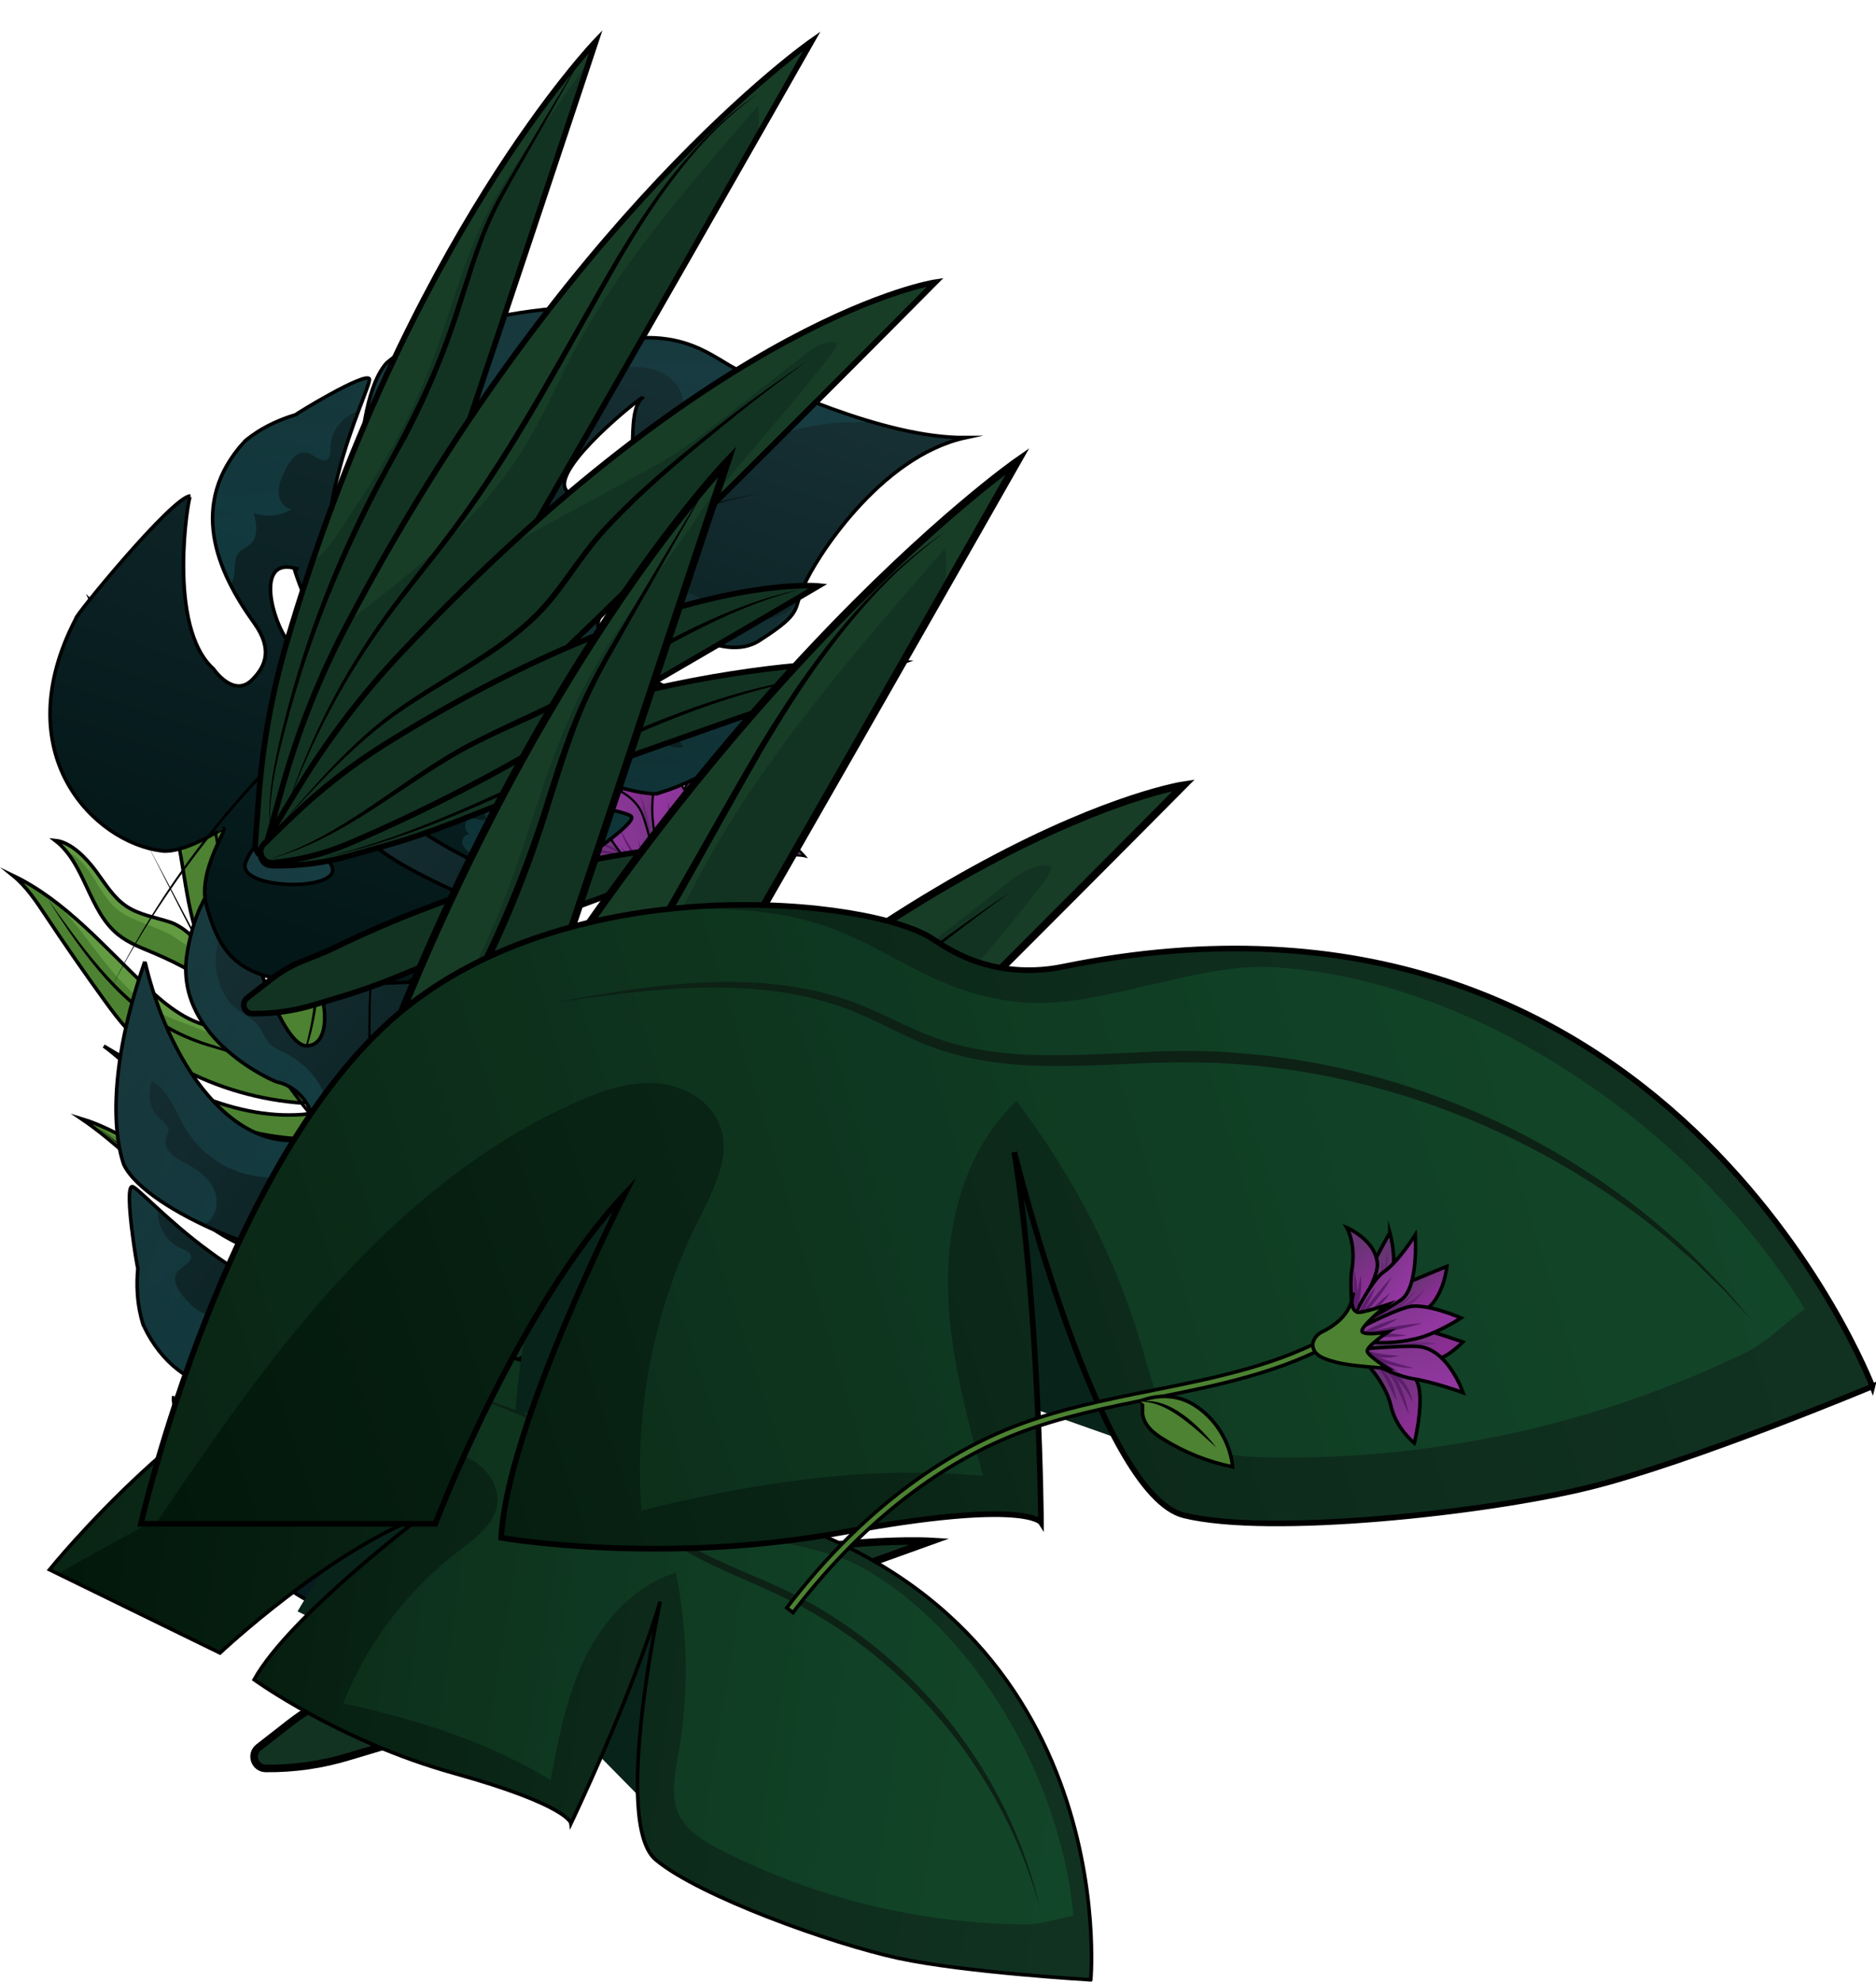 <svg viewBox="0 0 792.97 837.56" version="1.1" xmlns:xlink="http://www.w3.org/1999/xlink" xmlns="http://www.w3.org/2000/svg" data-name="Capa 11" id="Capa_11">
  <defs>
    <style>
      .cls-1 {
        fill: url(#Degradado_sin_nombre_7-4);
      }

      .cls-1, .cls-2, .cls-3, .cls-4, .cls-5, .cls-6, .cls-7, .cls-8, .cls-9, .cls-10, .cls-11, .cls-12, .cls-13, .cls-14, .cls-15, .cls-16, .cls-17, .cls-18, .cls-19, .cls-20, .cls-21, .cls-22, .cls-23, .cls-24, .cls-25, .cls-26, .cls-27, .cls-28, .cls-29, .cls-30 {
        stroke: #000;
        stroke-miterlimit: 10;
      }

      .cls-1, .cls-2, .cls-3, .cls-4, .cls-5, .cls-6, .cls-7, .cls-12, .cls-13, .cls-14, .cls-15, .cls-16, .cls-25 {
        stroke-width: 1.5px;
      }

      .cls-2 {
        fill: url(#Degradado_sin_nombre_7-5);
      }

      .cls-3 {
        fill: url(#Degradado_sin_nombre_7-6);
      }

      .cls-4 {
        fill: url(#Degradado_sin_nombre_8-9);
      }

      .cls-5 {
        fill: url(#Degradado_sin_nombre_8-7);
      }

      .cls-6 {
        fill: url(#Degradado_sin_nombre_8-8);
      }

      .cls-7 {
        fill: url(#Degradado_sin_nombre_8-6);
      }

      .cls-8, .cls-18, .cls-25, .cls-30 {
        fill: none;
      }

      .cls-8, .cls-26 {
        stroke-width: 3.2px;
      }

      .cls-31 {
        fill: #08241a;
      }

      .cls-31, .cls-32, .cls-33, .cls-34, .cls-35, .cls-36, .cls-37, .cls-38, .cls-39, .cls-40, .cls-41, .cls-42, .cls-43 {
        stroke-width: 0px;
      }

      .cls-44 {
        clip-path: url(#clippath);
      }

      .cls-9, .cls-18, .cls-27 {
        stroke-width: 2.38px;
      }

      .cls-9, .cls-26, .cls-45 {
        fill: #123322;
      }

      .cls-10, .cls-11, .cls-36, .cls-16, .cls-46 {
        fill: #4c8231;
      }

      .cls-10, .cls-19, .cls-20, .cls-21, .cls-22, .cls-23, .cls-24, .cls-28, .cls-29 {
        stroke-width: .93px;
      }

      .cls-32 {
        fill: url(#Degradado_sin_nombre_15-2);
      }

      .cls-32, .cls-33, .cls-34, .cls-35, .cls-42, .cls-43 {
        opacity: .34;
      }

      .cls-33 {
        fill: url(#Degradado_sin_nombre_24-2);
      }

      .cls-34 {
        fill: url(#Degradado_sin_nombre_24-3);
      }

      .cls-35 {
        fill: url(#Degradado_sin_nombre_24-4);
      }

      .cls-12 {
        fill: url(#Degradado_sin_nombre_8-10);
      }

      .cls-13 {
        fill: url(#Degradado_sin_nombre_21-3);
      }

      .cls-14, .cls-47 {
        fill: #4d8231;
      }

      .cls-48 {
        clip-path: url(#clippath-1);
      }

      .cls-49 {
        clip-path: url(#clippath-4);
      }

      .cls-50 {
        clip-path: url(#clippath-3);
      }

      .cls-51 {
        clip-path: url(#clippath-2);
      }

      .cls-52 {
        clip-path: url(#clippath-7);
      }

      .cls-53 {
        clip-path: url(#clippath-8);
      }

      .cls-54 {
        clip-path: url(#clippath-6);
      }

      .cls-55 {
        clip-path: url(#clippath-5);
      }

      .cls-56 {
        clip-path: url(#clippath-9);
      }

      .cls-37 {
        fill: #5d1d6d;
      }

      .cls-38 {
        fill: #000;
      }

      .cls-39 {
        fill: #183d27;
      }

      .cls-57 {
        clip-path: url(#clippath-14);
      }

      .cls-58 {
        clip-path: url(#clippath-13);
      }

      .cls-59 {
        clip-path: url(#clippath-12);
      }

      .cls-60 {
        clip-path: url(#clippath-10);
      }

      .cls-61 {
        clip-path: url(#clippath-15);
      }

      .cls-62 {
        clip-path: url(#clippath-17);
      }

      .cls-63 {
        clip-path: url(#clippath-16);
      }

      .cls-64 {
        clip-path: url(#clippath-11);
      }

      .cls-40 {
        fill: #0d2115;
      }

      .cls-15, .cls-65 {
        fill: url(#Degradado_sin_nombre_21);
      }

      .cls-17, .cls-66 {
        fill: url(#Degradado_sin_nombre_12);
      }

      .cls-17, .cls-30 {
        stroke-width: 1.53px;
      }

      .cls-19 {
        fill: url(#Degradado_sin_nombre_8-2);
      }

      .cls-20 {
        fill: url(#Degradado_sin_nombre_8-5);
      }

      .cls-21 {
        fill: url(#Degradado_sin_nombre_8-3);
      }

      .cls-22 {
        fill: url(#Degradado_sin_nombre_8-4);
      }

      .cls-23 {
        fill: url(#Degradado_sin_nombre_7-2);
      }

      .cls-24 {
        fill: url(#Degradado_sin_nombre_7-3);
      }

      .cls-67 {
        opacity: .56;
      }

      .cls-41 {
        fill: #629b42;
      }

      .cls-42 {
        fill: url(#Degradado_sin_nombre_24);
      }

      .cls-43 {
        fill: url(#Degradado_sin_nombre_15);
      }

      .cls-68 {
        fill: url(#Degradado_sin_nombre_12-2);
      }

      .cls-69 {
        fill: url(#Degradado_sin_nombre_21-2);
      }

      .cls-27 {
        fill: url(#Degradado_sin_nombre_12-3);
      }

      .cls-28 {
        fill: url(#Degradado_sin_nombre_7);
      }

      .cls-29 {
        fill: url(#Degradado_sin_nombre_8);
      }
    </style>
    <linearGradient gradientUnits="userSpaceOnUse" gradientTransform="translate(-550.37 1522.93) rotate(24.9)" y2="-1420.12" x2="302.37" y1="-1420.12" x1="272.88" data-name="Degradado sin nombre 8" id="Degradado_sin_nombre_8">
      <stop stop-color="#8a2e94" offset=".17"></stop>
      <stop stop-color="#663572" offset=".74"></stop>
    </linearGradient>
    <linearGradient xlink:href="#Degradado_sin_nombre_8" y2="-1414.32" x2="269.03" y1="-1414.32" x1="235.79" data-name="Degradado sin nombre 8" id="Degradado_sin_nombre_8-2"></linearGradient>
    <linearGradient xlink:href="#Degradado_sin_nombre_8" y2="-1424.75" x2="281.31" y1="-1424.75" x1="260.67" data-name="Degradado sin nombre 8" id="Degradado_sin_nombre_8-3"></linearGradient>
    <linearGradient xlink:href="#Degradado_sin_nombre_8" y2="-1391.79" x2="264.65" y1="-1391.79" x1="213.73" data-name="Degradado sin nombre 8" id="Degradado_sin_nombre_8-4"></linearGradient>
    <linearGradient xlink:href="#Degradado_sin_nombre_8" y2="-1415.28" x2="318.93" y1="-1415.28" x1="282.3" data-name="Degradado sin nombre 8" id="Degradado_sin_nombre_8-5"></linearGradient>
    <linearGradient gradientUnits="userSpaceOnUse" gradientTransform="translate(-335.44 1248.07) rotate(13.65)" y2="-1019.71" x2="400.44" y1="-1019.71" x1="378.14" data-name="Degradado sin nombre 7" id="Degradado_sin_nombre_7">
      <stop stop-color="#9236a0" offset=".17"></stop>
      <stop stop-color="#7f368c" offset="1"></stop>
    </linearGradient>
    <linearGradient xlink:href="#Degradado_sin_nombre_7" gradientTransform="translate(-94.98 643.77) rotate(-7.35)" y2="-241.32" x2="405.91" y1="-241.32" x1="374.93" data-name="Degradado sin nombre 7" id="Degradado_sin_nombre_7-2"></linearGradient>
    <linearGradient xlink:href="#Degradado_sin_nombre_7" gradientTransform="translate(-819.23 1751.51) rotate(36.42)" y2="-1794.67" x2="80.3" y1="-1794.67" x1="63.34" data-name="Degradado sin nombre 7" id="Degradado_sin_nombre_7-3"></linearGradient>
    <clipPath id="clippath">
      <path d="M109.79,441.81s-.53-12.66,5.38-31.79c5.91-19.14,9.04-96.41,9.04-96.41,0,0,28.77,86.71,21.02,118.31-7.75,31.6-17.68,34.62-17.68,34.62" class="cls-16"></path>
    </clipPath>
    <clipPath id="clippath-1">
      <path d="M92.22,413.13c-10.87-15.16-12.78-33.34-15.76-51.19-2.71-16.26-7.84-31.89-13.43-47.37-7.34-20.33-15.48-40.43-24.31-60.16,0,0,53.07,53.34,64.58,91.98,11.13,37.35-6.08,73.73-6.08,73.73,0,0-5-6.98-5.01-6.98Z" class="cls-16"></path>
    </clipPath>
    <clipPath id="clippath-2">
      <path d="M168.77,518.6l-9.46-10.71s1.34-15.35,6.23-33.65c4.88-18.3,11.12-68.23,7.42-89.08-3.16-17.81,16.93,40.4,12.52,83.13-.95,9.23-3.82,18.15-7.99,26.43-3.44,6.83-8.34,17.56-8.72,23.88Z" class="cls-16"></path>
    </clipPath>
    <clipPath id="clippath-3">
      <path d="M176.84,528.02s-3.69-10.97,7.75-31.6c11.45-20.63,20.88-82.03,17.36-101.82,0,0,25.8,69.95,6.19,107.96-17.6,34.14-16.01,42.85-16.01,42.85l-15.3-17.39Z" class="cls-14"></path>
    </clipPath>
    <clipPath id="clippath-4">
      <path d="M229.85,594.15c-2.99-3.36-3.23-10.58-4.37-14.75-3.68-13.44-7.1-27.25-6.19-41.31.65-10.06,2.54-20.12,3.77-30.12,2.49-20.38,6.47-44.3-.17-64.28,0,0,22.42,11.71,29.53,51.71s-16.75,105.26-16.75,105.26c0,0-5.79-6.51-5.81-6.52Z" class="cls-16"></path>
    </clipPath>
    <clipPath id="clippath-5">
      <path d="M87.25,404.84c-1.98-6.2-9.41-13.21-15.6-15.19-6.19-1.99-12.86-3.01-18.26-6.64-5.54-3.73-9.02-9.72-13.01-15.07-4-5.35-10.41-12.08-17.05-12.71,12.76,9.81,14.05,29.63,26.56,39.75,4.52,3.66,10.09,5.68,15.44,7.95,10.98,4.66,21.42,10.6,31.05,17.66l-9.13-15.76Z" class="cls-16"></path>
    </clipPath>
    <clipPath id="clippath-6">
      <path d="M128.21,466.25c-18.27-1.24-36.27-6.42-52.4-15.09-8.19-4.4-15.96-9.74-22.3-16.54-3.35-3.6-6.27-7.57-9.16-11.55-8.48-11.7-16.72-23.58-24.72-35.62-4.17-6.28-8.37-12.72-14.24-17.46,22.32,10.64,39.05,30.67,57.07,47.6,8.3,7.8,17.85,15.36,29.18,16.57,6.13.66,13.76,3.3,18.14,7.64" class="cls-16"></path>
    </clipPath>
    <clipPath id="clippath-7">
      <path d="M197.62,551.7c-8.14-7.08-18.79-10.65-29.42-12.49-10.63-1.84-21.47-2.1-32.17-3.51-14.62-1.92-29.11-6.05-41.79-13.59-6.95-4.13-13.27-9.23-19.35-14.56-13.41-11.75-25.84-24.76-40.6-34.77,16.44,4.9,30.66,16.41,46.16,23.74,9.96,4.71,20.71,7.75,31.66,8.93,15.95,1.73,32.27-.43,47.97,2.88,13.36,14.1,25.58,28.06,37.54,43.37Z" class="cls-16"></path>
    </clipPath>
    <linearGradient gradientUnits="userSpaceOnUse" gradientTransform="translate(-49.53 933.69) rotate(20.73)" y2="-436.77" x2="196.45" y1="-532.19" x1="-70.3" data-name="Degradado sin nombre 21" id="Degradado_sin_nombre_21">
      <stop stop-color="#162f33" offset="0"></stop>
      <stop stop-color="#0f2629" offset=".3"></stop>
      <stop stop-color="#031718" offset=".99"></stop>
    </linearGradient>
    <clipPath id="clippath-8">
      <path d="M225.31,562.41c5.27-1.74,53.11-31.8,54.17-53.73-.03-.07,3.79-11.83-2.63-19.83-.17.05-4.9-21.39-7.9-20.96-3.71-.02-24.65,41.61-55.48,61.66-.01-.02-7.48,4.97-9.99,2.22-1.53-1.63-1.27-6.42,1.54-9.34,29.83-31.22,53.42-54.08,58.89-68.1-.25-.33,4.33-31.08-11.92-50.75-.38-.43-24.79,34.03-52.38,46.02-18.43,7.63-20.46-11.15-6.54-23.68.01-.36,31.05-16.78,26.9-36.37-4.21-21.92-6.49-17.23-14.43-25.81-8.04-7.81-38.85-49.87-32.47-86.85-12.91,32.92-52.58,68.45-61.83,78.06-9.15,8.74-27.28,14.75-32.37,49.42-4.6,35.51,38.65,53.47,38.46,52.98,15.16,3.39,22.56,26.41,2.52,24.53-19.56-1.73-35.4-20.04-45.04-38.61-9.86-18.45-13.53-37.16-13.56-37-21,60.49-8.4,86.31-9.01,85.77,9.77,20.58,70.76,43.29,86.66,40.13,6.28-.8,9.06,6.07,7.49,11.14-.99,3.16-6.05,5.37-6.05,5.37-13.82,3.38-34.83-7.06-52.05-19.91-17.35-12.6-30.92-27.6-32.47-27.26-3.45.5,2.17,34.51,2.45,34.46-1.43,15.27,2.59,24.7,2.56,24.67,15.42,31.52,45.85,31.17,72.6,24.56,13.18-3.18,18.68,2.28,21.87,9.76,4.4,10.24-10.3,13.44-10.34,13.43-23.99,11.84-71.68-17.37-71.48-18.22-2.8,6.69,29.11,64.84,29.97,64.22,42.13,49.16,90.86,28.02,104.65,3.05,4.71-8.49.82-27.42.92-27.42-.37-4.14,12.33,17.23,28.17,18.57,30.44,3.27,40.04-6.2,61.47-67.39-.96-.16-6.53-48.58-9.99-50.54,0,.02-10.56,10.9-23.31,22.75-12.87,11.67-27.91,24.31-39.46,23.76.02.01-7.61.28-9.91-6.14-2.38-6.77,4.01-7.24,9.3-8.62ZM149.64,572.98c-5.04,5.64-42.81,3.63-31.51-12.06,0,.03,13.14,1.25,22.89-.47,9.73-1.63,13.73,7.2,8.63,12.53ZM130.02,442.01c-10.74,1.18-24.22-44.18-23.66-44.49,3.17,8.48,23.25,11.35,27.44,18.06,4.09,6.79,6.33,25.69-3.78,26.43ZM237.47,594.13c18.41-8.43-1.54,41.25-11.6,32.29-17.96-16.88,11.65-32.45,11.6-32.29ZM198.31,559.84c-6.83-11.72,26.42-19.62,26.38-19.64,10.44,15.34-19.35,31.12-26.38,19.64Z" class="cls-15"></path>
    </clipPath>
    <linearGradient gradientUnits="userSpaceOnUse" gradientTransform="translate(-49.38 917.54) rotate(19.82)" y2="-523.92" x2="182.07" y1="-523.92" x1="46.54" data-name="Degradado sin nombre 24" id="Degradado_sin_nombre_24">
      <stop stop-color="#1c3a3d" offset="0"></stop>
      <stop stop-color="#19636c" offset=".82"></stop>
    </linearGradient>
    <linearGradient xlink:href="#Degradado_sin_nombre_24" y2="-504.42" x2="44.95" y1="-504.42" x1="-116.83" data-name="Degradado sin nombre 24" id="Degradado_sin_nombre_24-2"></linearGradient>
    <linearGradient xlink:href="#Degradado_sin_nombre_21" gradientTransform="translate(-2515.21 2791.76) rotate(88.8)" y2="-2721.25" x2="-2324.12" y1="-2816.67" x1="-2590.86" data-name="Degradado sin nombre 21" id="Degradado_sin_nombre_21-2"></linearGradient>
    <linearGradient xlink:href="#Degradado_sin_nombre_21" gradientTransform="translate(-2515.21 2791.76) rotate(88.8)" y2="-2721.25" x2="-2324.12" y1="-2816.67" x1="-2590.86" data-name="Degradado sin nombre 21" id="Degradado_sin_nombre_21-3"></linearGradient>
    <clipPath id="clippath-9">
      <path d="M162.95,340.06c3.58,4.24,49.34,37.38,70.08,30.18.05-.06,12.39-.91,17.41-9.85-.11-.14,18.01-12.53,16.49-15.15-1.37-3.45-47.81-7.32-77.92-28.43.01-.02-7.4-5.08-5.8-8.44.95-2.03,5.48-3.57,9.24-2.06,40.1,16.01,70.12,29.35,85.17,29.19.22-.35,30.45-7.6,42.62-30.01.26-.51-40.83-10.29-62.26-31.4-13.97-14.24,2.7-23.15,19.52-14.91.34-.12,27.17,22.53,43.79,11.37,18.76-12.1,13.56-12.46,18.55-23.03,4.24-10.37,31.75-54.67,68.43-62.56-35.36.32-83.14-23.2-95.51-28.2-11.52-5.23-23.88-19.8-57.93-11.56-34.65,9-35.16,55.82-34.78,55.47,2.52,15.33-16.07,30.79-21.81,11.5-5.7-18.79,5.37-40.33,18.99-56.21,13.43-16.04,29.41-26.43,29.26-26.4-63.95,3.11-83.21,24.45-82.93,23.68-15.44,16.76-13.72,81.81-4.86,95.38,3.09,5.53-2.25,10.67-7.54,11.11-3.3.26-7.24-3.6-7.24-3.6-8.3-11.56-6.46-34.94-.98-55.72,5.2-20.8,14.05-38.99,13.16-40.3-1.75-3.01-31.21,14.9-31.05,15.15-14.7,4.37-21.94,11.62-21.93,11.59-23.48,26.08-11.78,54.18,4.34,76.52,7.87,11.04,4.87,18.18-.88,23.93-7.85,7.9-16.32-4.54-16.32-4.57-19.94-17.83-10.66-72.98-9.8-73.11-7.25-.1-49.27,51.22-48.38,51.79-29.86,57.45,7.95,94.75,36.27,98.21,9.64,1.2,25.74-9.48,25.78-9.39,3.7-1.89-11.38,17.88-6.7,33.06,8.34,29.46,20.71,34.83,85.48,31.84-.21-.95,42.63-24.2,43.15-28.15-.02,0-14.06-5.73-29.81-13.13-15.63-7.58-32.98-16.81-36.78-27.73,0,.02-3.1-6.96,1.99-11.48,5.39-4.74,8.22,1.02,11.47,5.41ZM124.88,273.83c-7.12-2.57-19.36-38.36-.58-33.74-.02.01,3.75,12.66,8.98,21.05,5.15,8.42-1.55,15.43-8.4,12.68ZM239.04,206.7c-5.11-9.52,31.93-38.97,32.43-38.56-6.69,6.11-1.84,25.8-6.5,32.2-4.77,6.33-21.47,15.46-25.93,6.36ZM138.07,363.19c14.7,13.93-38.84,13.98-34.28,1.3,8.95-22.97,34.46-1.31,34.28-1.3ZM155.25,314.07c8.32-10.71,28.07,17.17,28.08,17.13-10.33,15.42-36.1-6.32-28.08-17.13Z" class="cls-13"></path>
    </clipPath>
    <linearGradient xlink:href="#Degradado_sin_nombre_24" gradientTransform="translate(-2500.16 2785.87) rotate(87.88)" y2="-2848.38" x2="-2301.67" y1="-2848.38" x1="-2437.2" data-name="Degradado sin nombre 24" id="Degradado_sin_nombre_24-3"></linearGradient>
    <linearGradient xlink:href="#Degradado_sin_nombre_24" gradientTransform="translate(-2500.16 2785.87) rotate(87.88)" y2="-2828.88" x2="-2438.78" y1="-2828.88" x1="-2600.57" data-name="Degradado sin nombre 24" id="Degradado_sin_nombre_24-4"></linearGradient>
    <clipPath id="clippath-10">
      <path d="M118.18,361.18c9.75-10.42,17.81-22.34,23.92-35.33,8.96-19.05,22.58-50,35.48-87.16,21.77-62.71,74.28-221.24,74.28-221.24,0,0-80.73,83.95-130.77,254.43-6.2,21.13-10.08,42.94-11.73,65l-1.46,19.55c-.42,5.67,6.45,8.84,10.28,4.74h0Z" class="cls-9"></path>
    </clipPath>
    <clipPath id="clippath-11">
      <path d="M123.38,361.9c12.86-9.21,24.2-20.41,33.65-33.2,13.86-18.76,35.37-49.44,57.45-87.02,37.25-63.42,128.67-224.31,128.67-224.31,0,0-105.92,73.73-197.25,248.13-11.32,21.62-20.26,44.48-26.83,68.09l-5.83,20.93c-1.69,6.07,5.09,11,10.14,7.38h0Z" class="cls-9"></path>
    </clipPath>
    <clipPath id="clippath-12">
      <path d="M121.75,362.72c14.87-5.39,28.81-13.11,41.37-22.87,18.42-14.32,47.42-38.04,78.83-68.25,53.01-50.99,153.42-152.33,153.42-152.33,0,0-90.8,13.5-225.88,156.72-16.74,17.75-31.53,37.35-44.24,58.3l-11.27,18.58c-3.27,5.39,1.93,11.97,7.77,9.85h0Z" class="cls-9"></path>
    </clipPath>
    <clipPath id="clippath-13">
      <path d="M127.74,657.04c13.11-14.01,23.94-30.03,32.15-47.49,12.04-25.61,30.35-67.22,47.7-117.17,29.27-84.3,99.86-297.42,99.86-297.42,0,0-108.52,112.86-175.8,342.03-8.34,28.41-13.55,57.73-15.77,87.39l-1.97,26.29c-.57,7.62,8.67,11.88,13.82,6.38h0Z" class="cls-26"></path>
    </clipPath>
    <clipPath id="clippath-14">
      <path d="M134.72,658.01c17.29-12.38,32.53-27.44,45.23-44.64,18.64-25.22,47.55-66.47,77.23-116.99,50.08-85.26,172.98-301.55,172.98-301.55,0,0-142.39,99.11-265.17,333.57-15.22,29.06-27.23,59.8-36.07,91.54l-7.84,28.14c-2.27,8.16,6.84,14.79,13.63,9.93h0Z" class="cls-26"></path>
    </clipPath>
    <clipPath id="clippath-15">
      <path d="M132.54,659.12c19.99-7.25,38.73-17.62,55.62-30.75,24.76-19.25,63.75-51.14,105.98-91.75,71.26-68.54,206.25-204.78,206.25-204.78,0,0-122.07,18.15-303.66,210.68-22.51,23.87-42.38,50.21-59.48,78.38l-15.15,24.97c-4.39,7.24,2.59,16.09,10.44,13.24h0Z" class="cls-26"></path>
    </clipPath>
    <linearGradient gradientUnits="userSpaceOnUse" gradientTransform="translate(-46.81 1235.64) rotate(26.03)" y2="-546.76" x2="-189.28" y1="-693.02" x1="258.98" data-name="Degradado sin nombre 12" id="Degradado_sin_nombre_12">
      <stop stop-color="#123322" offset="0"></stop>
      <stop stop-color="#0d2b1b" offset=".41"></stop>
      <stop stop-color="#02180a" offset=".99"></stop>
    </linearGradient>
    <clipPath id="clippath-16">
      <path d="M461.05,836.75s14.28-157.56-147.91-199.43c-10.12-2.61-19.14-8.52-25.16-17.06-1.11-1.58-2.23-3.31-3.33-5.22-9.89-17.15-79.11-60.74-139.59-45.66-60.48,15.07-124.12,94.04-124.12,94.04l72.04,35.19s45.54-42.77,85.69-58c0,0-56.47,42.53-71.24,69.3,0,0,35.76,25.96,84.38,39.52,48.62,13.55,49.54,21.23,49.54,21.23,0,0,25.13-52.31,37.72-93.75,0,0-20.3,93.76-1.89,109.13,18.41,15.37,74.44,35.51,102.5,41.57,28.06,6.06,81.36,9.15,81.36,9.15Z" class="cls-17"></path>
    </clipPath>
    <linearGradient gradientUnits="userSpaceOnUse" gradientTransform="translate(-46.81 1235.64) rotate(26.03)" y2="-699.77" x2="259.94" y1="-564.66" x1="-188.52" data-name="Degradado sin nombre 15" id="Degradado_sin_nombre_15">
      <stop stop-color="#183d27" offset="0"></stop>
      <stop stop-color="#146c39" offset=".82"></stop>
    </linearGradient>
    <linearGradient xlink:href="#Degradado_sin_nombre_12" gradientTransform="matrix(1,0,0,1,0,0)" y2="639.58" x2="61.09" y1="412.56" x1="756.87" data-name="Degradado sin nombre 12" id="Degradado_sin_nombre_12-2"></linearGradient>
    <linearGradient xlink:href="#Degradado_sin_nombre_12" gradientTransform="matrix(1,0,0,1,0,0)" y2="639.58" x2="61.09" y1="412.56" x1="756.87" data-name="Degradado sin nombre 12" id="Degradado_sin_nombre_12-3"></linearGradient>
    <clipPath id="clippath-17">
      <path d="M791.44,585.96s-87.42-229.48-342.15-177.38c-15.89,3.25-32.5,1.15-46.71-6.66-2.63-1.44-5.36-3.1-8.2-5.01-25.48-17.19-151.71-30.82-225.79,31.41-74.08,62.23-109.04,215.71-109.04,215.71h124.45s34.37-90.67,80-139.27c0,0-49.78,97.78-52.15,145.19,0,0,67.56,11.85,144.6-2.37,77.04-14.22,83.56-4.15,83.56-4.15,0,0-.59-90.08-11.26-156.45,0,0,35.56,144.6,71.71,153.49,36.15,8.89,128.01-1.19,171.27-11.85,43.26-10.67,119.71-42.67,119.71-42.67Z" class="cls-27"></path>
    </clipPath>
    <linearGradient xlink:href="#Degradado_sin_nombre_15" gradientTransform="matrix(1,0,0,1,0,0)" y2="402.09" x2="758.37" y1="611.81" x1="62.27" data-name="Degradado sin nombre 15" id="Degradado_sin_nombre_15-2"></linearGradient>
    <linearGradient xlink:href="#Degradado_sin_nombre_8" gradientTransform="translate(-2414.8 1265.31) rotate(-131.59) scale(1 -1)" y2="-2720.71" x2="-1436.26" y1="-2720.71" x1="-1460.66" data-name="Degradado sin nombre 8" id="Degradado_sin_nombre_8-6"></linearGradient>
    <linearGradient xlink:href="#Degradado_sin_nombre_8" gradientTransform="translate(-2414.8 1265.31) rotate(-131.59) scale(1 -1)" y2="-2715.91" x2="-1463.85" y1="-2715.91" x1="-1491.35" data-name="Degradado sin nombre 8" id="Degradado_sin_nombre_8-7"></linearGradient>
    <linearGradient xlink:href="#Degradado_sin_nombre_8" gradientTransform="translate(-2414.8 1265.31) rotate(-131.59) scale(1 -1)" y2="-2724.54" x2="-1453.68" y1="-2724.54" x1="-1470.76" data-name="Degradado sin nombre 8" id="Degradado_sin_nombre_8-8"></linearGradient>
    <linearGradient xlink:href="#Degradado_sin_nombre_8" gradientTransform="translate(-2414.8 1265.31) rotate(-131.59) scale(1 -1)" y2="-2697.27" x2="-1467.47" y1="-2697.27" x1="-1509.61" data-name="Degradado sin nombre 8" id="Degradado_sin_nombre_8-9"></linearGradient>
    <linearGradient xlink:href="#Degradado_sin_nombre_8" gradientTransform="translate(-2414.8 1265.31) rotate(-131.59) scale(1 -1)" y2="-2716.7" x2="-1422.56" y1="-2716.7" x1="-1452.86" data-name="Degradado sin nombre 8" id="Degradado_sin_nombre_8-10"></linearGradient>
    <linearGradient xlink:href="#Degradado_sin_nombre_7" gradientTransform="translate(-2213.23 980.5) rotate(-120.34) scale(1 -1)" y2="-2633.97" x2="-1045.86" y1="-2633.97" x1="-1064.31" data-name="Degradado sin nombre 7" id="Degradado_sin_nombre_7-4"></linearGradient>
    <linearGradient xlink:href="#Degradado_sin_nombre_7" gradientTransform="translate(-1703.41 576.66) rotate(-99.34) scale(1 -1)" y2="-2266.4" x2="-362.89" y1="-2266.4" x1="-388.53" data-name="Degradado sin nombre 7" id="Degradado_sin_nombre_7-5"></linearGradient>
    <linearGradient xlink:href="#Degradado_sin_nombre_7" gradientTransform="translate(-2556.55 1588.48) rotate(-143.1) scale(1 -1)" y2="-2722.2" x2="-1880.66" y1="-2722.2" x1="-1894.69" data-name="Degradado sin nombre 7" id="Degradado_sin_nombre_7-6"></linearGradient>
  </defs>
  <g>
    <g>
      <path d="M236.42,691.69l-3.24-2.35c32.16-44.29,51.04-91.17,54.61-135.57,1.93-24.04-.39-48.76-2.64-72.68-3.08-32.78-6.26-66.67,1.49-99.21l3.89.93c-7.6,31.9-4.45,65.46-1.4,97.91,2.26,24.08,4.6,48.99,2.64,73.37-3.63,45.14-22.77,92.72-55.36,137.6Z" class="cls-11"></path>
      <g>
        <path d="M331.45,341.61s-7.65,8.22-15.87,15.52c-7.22,6.41-23.69,16.12-26.3,14.93-2.61-1.2-3.28-4.02-.61-7.86,2.67-3.84,11.83-8.81,15.76-13.18,8.28-9.2,27.02-9.41,27.02-9.41Z" class="cls-29"></path>
        <path d="M277.45,368.34s-11.96-21.95-14.31-27.5c-2.79-6.59,4.15-18.92,4.15-18.92,0,0,9.62,12.99,11.81,17.7,2.18,4.7,3.42,26.38,2.65,29.71-.77,3.33-4.3-.98-4.3-.98Z" class="cls-19"></path>
        <path d="M292.76,374.95s-5.78-24.65-5.05-35.65c.88-13.31,18.94-20.68,18.94-20.68,0,0-1.26,12.95-2.22,21.94-.96,8.99-11.67,34.39-11.67,34.39Z" class="cls-21"></path>
        <path d="M267.23,370.58s-10.6-4.81-20.58-4.11c-11.94.84-21.68-6.01-21.68-6.01,0,0,25.54-15.03,33.02-8.99,7.48,6.04,15.43,10.49,15.43,10.49,0,0,3.26,7,2.6,9.44-.66,2.44-8.79-.81-8.79-.81Z" class="cls-22"></path>
        <path d="M269.84,368.76c-3.38-4.33-8.2-7.55-13.75-8.13-4.09-.64-8.25-1-12.38-1.32,0,0-4.16-.33-4.16-.33,5.57-.3,11.16-.12,16.69.71,5.62.59,10.79,4.21,13.6,9.06h0Z" class="cls-37"></path>
        <path d="M271,371.27c-4.29-6.57-12.6-7.12-19.67-7.98-1.05-.12-2.11-.21-3.17-.29,8.07-.6,18.79.07,22.85,8.28h0Z" class="cls-37"></path>
        <path d="M268.25,366.71c-2.61-3.49-6.46-6.02-10.23-8.05-3.98-1.84-8.32-2.81-12.68-3.4,8.78-.26,18.55,3.44,22.91,11.45h0Z" class="cls-37"></path>
        <g class="cls-67">
          <path d="M274.9,365.56c-.04-5.2-.31-10.38-1.22-15.45-.82-4.42-2.28-10.75-3.24-15.21,3.71,9.72,5.82,20.25,4.46,30.66h0Z" class="cls-37"></path>
        </g>
        <g class="cls-67">
          <path d="M289.42,369.8c.77-5.69,1.95-13.59,2.31-19.24.62-6.49,3.12-12.84,7.11-17.97-3.28,5.5-5.56,11.67-6.2,18.06-.54,6.45-1.67,12.87-3.22,19.16h0Z" class="cls-37"></path>
        </g>
        <g class="cls-67">
          <path d="M291.08,367.75c4.32-3.8,10.39-8.99,14.37-13.03,4.73-4.5,10.79-7.64,17.17-8.92-6.08,2.02-11.86,5.18-16.54,9.58-4.64,4.52-9.71,8.63-15.01,12.36h0Z" class="cls-37"></path>
        </g>
        <g class="cls-67">
          <path d="M293.71,369.3c4.81-2.55,9.83-5.53,12.75-10.25.76-1.2.95-2.58,1.64-3.83,2.08-3.89,6.78-5.69,10.94-5.67-4.01.72-8.12,2.45-10.11,6.12-.66,1.2-.93,2.67-1.7,3.84-3.13,4.83-8.36,7.69-13.53,9.79h0Z" class="cls-37"></path>
        </g>
        <g class="cls-67">
          <path d="M289.99,374.59c.77-5.69,1.95-13.59,2.31-19.24.62-6.49,3.12-12.84,7.11-17.97-3.28,5.5-5.56,11.67-6.2,18.06-.54,6.45-1.67,12.87-3.22,19.16h0Z" class="cls-37"></path>
        </g>
        <path d="M295.03,372.4s15.19-18.2,22.92-20.1c11.89-2.92,22.31,9.63,22.31,9.63,0,0-9.53-2.37-22.04,4.03-4.92,2.52-23.2,6.45-23.2,6.45Z" class="cls-20"></path>
        <path d="M287.73,378.82s-10.27-10.48-11.94-34.04c-.78-11.01,3.54-25.54,3.54-25.54,0,0,12.26,14.51,13.08,23.53.82,9.02-4.68,36.05-4.68,36.05Z" class="cls-28"></path>
        <path d="M280.24,379.76s-18.64-17.61-23.37-27.63c-4.73-10.02-14.38-22.91-14.38-22.91,0,0,23.54.82,29.13,15.1,3.31,8.46,8.62,35.43,8.62,35.43Z" class="cls-23"></path>
        <path d="M290.07,376.86s3.42-20.59,6.94-31.02c3.52-10.43,29.66-16.36,29.66-16.36,0,0-10.75,12.31-13.5,20.92-2.75,8.61-23.1,26.46-23.1,26.46Z" class="cls-24"></path>
        <path d="M286.03,371.82c-2.16-10.89-3.37-21.97-3.59-33.07,2.17,10.89,3.37,21.97,3.59,33.07h0Z" class="cls-37"></path>
        <path d="M286.03,371.82c-3.02-7.55-5.43-15.29-7.21-23.23,3.03,7.55,5.43,15.29,7.21,23.23h0Z" class="cls-37"></path>
        <path d="M286.03,371.82c.1-7.27.84-14.47,2.24-21.61-.1,7.27-.85,14.47-2.24,21.61h0Z" class="cls-37"></path>
        <path d="M291.95,373.21c2.02-4.79,5.06-9.12,7.89-13.48,2.95-4.29,6.04-8.53,9.61-12.34-2.59,3.69-6.26,9.09-8.83,12.87,0,0-4.4,6.44-4.4,6.44-1.22,1.9-3.25,4.53-4.28,6.51h0Z" class="cls-37"></path>
        <path d="M291.56,372.46c1.58-8.14,5.97-15.38,10.33-22.3-3.22,7.58-7.5,14.54-10.33,22.3h0Z" class="cls-37"></path>
        <path d="M292.17,372.74c4.42-5.76,9.31-11.09,14.69-15.97-4.41,5.76-9.32,11.09-14.69,15.97h0Z" class="cls-37"></path>
        <path d="M280.85,374.6c-.25.28-.68.06-.96-.05-2.09-1.13-3.74-2.9-5.39-4.56-5.43-5.9-10.25-12.7-12.73-20.38.57,1.21,1.16,2.41,1.82,3.57,3.92,6.94,8.68,13.47,14.13,19.28.69.71,1.4,1.43,2.23,1.97.26.15.61.4.89.18h0Z" class="cls-37"></path>
        <path d="M280.02,374.73c-7.25-4.16-12.76-10.68-17.98-17.08,6.21,5.53,11.49,11.86,17.98,17.08h0Z" class="cls-37"></path>
        <path d="M280.48,374.24c-2.8-2.47-5.74-4.95-7.47-8.35-1.76-3.37-2.67-7.06-3.11-10.76,1.17,3.5,2.22,7.06,3.95,10.31,1.66,3.32,4.41,5.84,6.64,8.79h0Z" class="cls-37"></path>
        <path d="M293.47,375.08c-1.01-.45,1.39-2.33,1.83-2.7,6.83-4.94,15.34-7.21,23.66-7.79-8.08,1.77-16.26,3.87-23.39,8.16-.47.32-2.93,1.81-2.09,2.33h0Z" class="cls-37"></path>
        <path d="M293.63,374.36c5.63-6.1,13.3-10.38,21.38-12.23-7.69,3.14-14.84,7.1-21.38,12.23h0Z" class="cls-37"></path>
        <path d="M292.87,389.52c2.92-18.02,13.47-20.21,14.62-21.43,0,0-6.87,4.92-10.06,1.18-1.3-1.53-.82-15.79-.82-15.79,0,0-7.09,17.31-9.58,16.15-2.49-1.16-3.82-12.66-3.82-12.66,0,0-3.94,13.13-6.55,13.07-2.62-.05-11.19-7.53-11.19-7.53,0,0,6.37,17.71,10.48,24.24,2.77,4.41,5.96,9.96,11.27,9.17,2.89-.43,5.2-3.51,5.67-6.39Z" class="cls-10"></path>
      </g>
    </g>
    <g>
      <path d="M239.98,452.85c6.03,11.24,14.09,21.4,23.66,29.83,2.31,2.03,4.74,3.99,7.54,5.26s6.03,1.83,8.98.97c1.85-.54,3.85-1.6,5.57-.74.72-9.62-2.28-18.82-9.56-25.33-9.67-8.64-23.46-12.45-36.19-9.99Z" class="cls-11"></path>
      <g>
        <path d="M285.34,488.34c-.37-3.27-2.02-6.27-3.96-8.93-7.26-9.9-18.59-15.85-29.51-21.45" class="cls-36"></path>
        <path d="M285.34,488.34c-2.77-12.37-18.07-21.57-28.41-27.47,0,0-5.07-2.91-5.07-2.91,10.58,4.82,21.42,10.44,28.71,19.79,2.37,3.07,4.52,6.63,4.77,10.59h0Z" class="cls-38"></path>
      </g>
    </g>
  </g>
  <g>
    <g>
      <path d="M109.79,441.81s-.53-12.66,5.38-31.79c5.91-19.14,9.04-96.41,9.04-96.41,0,0,28.77,86.71,21.02,118.31-7.75,31.6-17.68,34.62-17.68,34.62" class="cls-46"></path>
      <g class="cls-44">
        <path d="M109.18,429.94c9.59-13.16,14.23-29.37,16.28-45.53,2.05-16.16,1.69-32.51,2.28-48.79,9.15,30.3,18.33,60.73,22.97,92.03.78,5.25,1.43,10.56.99,15.84,5.08-16.21,5.4-33.48,5.57-50.47.16-16.41.2-32.91-2.58-49.08s-8.54-32.13-18.89-44.86c-2.76-3.39-6.43-6.78-10.79-6.5-3.02.2-5.67,2.19-7.56,4.56-6.32,7.89-5.65,19.08-4.94,29.17,1.38,19.65,1.69,39.38.93,59.07-.43,11.17-1.22,22.42-4.27,33.18" class="cls-41"></path>
      </g>
      <path d="M109.79,441.81s-.53-12.66,5.38-31.79c5.91-19.14,9.04-96.41,9.04-96.41,0,0,28.77,86.71,21.02,118.31-7.75,31.6-17.68,34.62-17.68,34.62" class="cls-25"></path>
    </g>
    <g>
      <path d="M92.22,413.13c-10.87-15.16-12.78-33.34-15.76-51.19-2.71-16.26-7.84-31.89-13.43-47.37-7.34-20.33-15.48-40.43-24.31-60.16,0,0,53.07,53.34,64.58,91.98,11.13,37.35-6.08,73.73-6.08,73.73,0,0-5-6.98-5.01-6.98Z" class="cls-46"></path>
      <g class="cls-48">
        <path d="M76.18,374.6c2.24-17.44,1.55-35.38-3.28-52.29-2.35-8.25-5.66-16.2-8.97-24.12-3.16-7.58-6.32-15.16-9.48-22.74,19.18,29.3,38.72,59.45,46.21,93.65,1.97,9,3.08,18.2,5.77,27,1.59-.02,2.73-1.52,3.44-2.94,2.73-5.46,2.93-11.82,2.67-17.92-1.66-39.6-19.79-76.93-43.13-108.96-6.72-9.23-14-18.21-23.07-25.14-2.79-2.13-5.82-4.1-9.23-4.94s-7.29-.42-10,1.82c-4.11,3.41-4.28,9.62-3.46,14.9,1.06,6.8,3.18,13.39,5.41,19.9,10.43,30.57,23.17,60.28,36.1,89.88" class="cls-41"></path>
      </g>
      <path d="M92.22,413.13c-10.87-15.16-12.78-33.34-15.76-51.19-2.71-16.26-7.84-31.89-13.43-47.37-7.34-20.33-15.48-40.43-24.31-60.16,0,0,53.07,53.34,64.58,91.98,11.13,37.35-6.08,73.73-6.08,73.73,0,0-5-6.98-5.01-6.98Z" class="cls-25"></path>
    </g>
    <g>
      <path d="M168.77,518.6l-9.46-10.71s1.34-15.35,6.23-33.65c4.88-18.3,11.12-68.23,7.42-89.08-3.16-17.81,16.93,40.4,12.52,83.13-.95,9.23-3.82,18.15-7.99,26.43-3.44,6.83-8.34,17.56-8.72,23.88Z" class="cls-46"></path>
      <g class="cls-51">
        <path d="M162.69,479.18c8.87-7.02,11.56-19.16,13.14-30.36,3.39-23.99,4.33-48.32,2.81-72.5-3.7-.97-6.9-1.3-10.72-1.19-1.08.03-2.2.12-3.13.66-1.55.9-2.16,2.8-2.54,4.55-1.38,6.25-1.46,12.7-1.49,19.1-.13,25.48.7,54.27,1.94,79.73Z" class="cls-41"></path>
      </g>
      <path d="M168.77,518.6l-9.46-10.71s1.34-15.35,6.23-33.65c4.88-18.3,11.12-68.23,7.42-89.08-3.16-17.81,16.93,40.4,12.52,83.13-.95,9.23-3.82,18.15-7.99,26.43-3.44,6.83-8.34,17.56-8.72,23.88Z" class="cls-25"></path>
    </g>
    <g>
      <path d="M176.84,528.02s-3.69-10.97,7.75-31.6c11.45-20.63,20.88-82.03,17.36-101.82,0,0,25.8,69.95,6.19,107.96-17.6,34.14-16.01,42.85-16.01,42.85l-15.3-17.39Z" class="cls-47"></path>
      <g class="cls-50">
        <path d="M173.93,520.99c-.04,1.59,2.06,2.49,3.55,1.92s2.42-2.01,3.25-3.36c5.84-9.49,11.68-18.97,17.52-28.46,1.25-2.03,2.51-4.07,3.51-6.24,6.78-14.63,1.1-32.01,4.2-47.84,1.61-8.23,5.56-15.82,7.87-23.88,2.31-8.07,2.73-17.41-2.18-24.21-1.16-1.61-2.71-3.09-4.65-3.51-2.65-.57-5.39,1.04-6.93,3.27-1.54,2.23-2.12,4.97-2.58,7.63-5.47,31.18-.58,64.43-12.52,93.75-1.9,4.67-4.22,9.2-5.38,14.1" class="cls-41"></path>
      </g>
      <path d="M176.84,528.02s-3.69-10.97,7.75-31.6c11.45-20.63,20.88-82.03,17.36-101.82,0,0,25.8,69.95,6.19,107.96-17.6,34.14-16.01,42.85-16.01,42.85l-15.3-17.39Z" class="cls-25"></path>
    </g>
    <g>
      <path d="M229.85,594.15c-2.99-3.36-3.23-10.58-4.37-14.75-3.68-13.44-7.1-27.25-6.19-41.31.65-10.06,2.54-20.12,3.77-30.12,2.49-20.38,6.47-44.3-.17-64.28,0,0,22.42,11.71,29.53,51.71s-16.75,105.26-16.75,105.26c0,0-5.79-6.51-5.81-6.52Z" class="cls-46"></path>
      <g class="cls-49">
        <path d="M225.69,580.95c-1.94-13.62-1.92-27.52.05-41.13,2.42-16.72,7.73-32.85,12.19-49.14.59-2.16,1.17-4.35,1.2-6.59.19-14.31-4.71-28.64-13.62-39.85-1.43-1.8-3.31-3.68-5.61-3.55,2.74,22.55,2.06,45.42-.66,67.97-.97,8.02-1.93,16.04-2.9,24.05-.46,3.84-.92,7.68-.99,11.54-.18,10,2.28,19.84,4.18,29.66" class="cls-41"></path>
      </g>
      <path d="M229.85,594.15c-2.99-3.36-3.23-10.58-4.37-14.75-3.68-13.44-7.1-27.25-6.19-41.31.65-10.06,2.54-20.12,3.77-30.12,2.49-20.38,6.47-44.3-.17-64.28,0,0,22.42,11.71,29.53,51.71s-16.75,105.26-16.75,105.26c0,0-5.79-6.51-5.81-6.52Z" class="cls-25"></path>
    </g>
    <path d="M253.39,631.89c9.84-19.86,19.72-39.8,26.71-60.83,9.84-29.6,13.82-61.13,11.62-92.25,6.68,35.11,13.39,70.36,14.95,106.06.51,11.64.43,23.56-3.43,34.55-3.86,10.99-12.14,21.01-23.35,24.18-9.19,2.6-20.29-.39-26.52-11.71Z" class="cls-16"></path>
    <g>
      <path d="M87.25,404.84c-1.98-6.2-9.41-13.21-15.6-15.19-6.19-1.99-12.86-3.01-18.26-6.64-5.54-3.73-9.02-9.72-13.01-15.07-4-5.35-10.41-12.08-17.05-12.71,12.76,9.81,14.05,29.63,26.56,39.75,4.52,3.66,10.09,5.68,15.44,7.95,10.98,4.66,21.42,10.6,31.05,17.66l-9.13-15.76Z" class="cls-46"></path>
      <g class="cls-55">
        <path d="M60.62,390.12c-3.71-1.45-7.48-2.92-10.61-5.37-8.28-6.49-10.88-18.86-20.08-23.96-3.37-1.87-6.73-3.74-10.1-5.61-1.28-.71-2.62-1.47-3.41-2.7s-.85-3.08.28-4.01c.34-.28.75-.45,1.16-.59,6.55-2.31,13.64,1.17,19.47,4.94,13.3,8.59,25.25,19.25,35.35,31.44,1.24,1.5,12.87,14.86,8.91,16.38-1.04.4-8.23-4.97-9.62-5.65-3.69-1.83-7.53-3.37-11.36-4.86Z" class="cls-41"></path>
      </g>
      <path d="M87.25,404.84c-1.98-6.2-9.41-13.21-15.6-15.19-6.19-1.99-12.86-3.01-18.26-6.64-5.54-3.73-9.02-9.72-13.01-15.07-4-5.35-10.41-12.08-17.05-12.71,12.76,9.81,14.05,29.63,26.56,39.75,4.52,3.66,10.09,5.68,15.44,7.95,10.98,4.66,21.42,10.6,31.05,17.66l-9.13-15.76Z" class="cls-25"></path>
    </g>
    <g>
      <path d="M128.21,466.25c-18.27-1.24-36.27-6.42-52.4-15.09-8.19-4.4-15.96-9.74-22.3-16.54-3.35-3.6-6.27-7.57-9.16-11.55-8.48-11.7-16.72-23.58-24.72-35.62-4.17-6.28-8.37-12.72-14.24-17.46,22.32,10.64,39.05,30.67,57.07,47.6,8.3,7.8,17.85,15.36,29.18,16.57,6.13.66,13.76,3.3,18.14,7.64" class="cls-46"></path>
      <g class="cls-54">
        <path d="M118.68,455.82c-3.13-4.7-8.27-7.59-13.22-10.31-7.59-4.16-15.21-8.34-23.29-11.47-3.94-1.53-7.99-2.81-11.82-4.59-10.71-4.98-19.04-13.91-26.36-23.17-7.33-9.26-14.01-19.15-22.74-27.1-3.63-3.31-7.62-6.29-10.67-10.14-1.07-1.36-1.74-3.84-.1-4.42.8-.28,1.66.18,2.37.63,19.47,12.37,31.96,33.38,50.67,46.88,8.21,5.92,17.42,10.26,26.22,15.27s17.38,10.86,23.38,19.01" class="cls-41"></path>
      </g>
      <path d="M128.21,466.25c-18.27-1.24-36.27-6.42-52.4-15.09-8.19-4.4-15.96-9.74-22.3-16.54-3.35-3.6-6.27-7.57-9.16-11.55-8.48-11.7-16.72-23.58-24.72-35.62-4.17-6.28-8.37-12.72-14.24-17.46,22.32,10.64,39.05,30.67,57.07,47.6,8.3,7.8,17.85,15.36,29.18,16.57,6.13.66,13.76,3.3,18.14,7.64" class="cls-25"></path>
    </g>
    <path d="M130.94,470.73c-15.31,1.88-30.9-1.4-45.25-7.07-14.34-5.68-28.61-13.58-41.82-21.55,9.95,7.34,18.19,16.71,27.05,25.34,8.86,8.62,18.72,16.73,30.45,20.62,11.23,3.72,23.44,3.76,35.15,2.12,2.02-.28,2.87-.4,7.61-2.52l-13.2-16.93Z" class="cls-16"></path>
    <g>
      <path d="M197.62,551.7c-8.14-7.08-18.79-10.65-29.42-12.49-10.63-1.84-21.47-2.1-32.17-3.51-14.62-1.92-29.11-6.05-41.79-13.59-6.95-4.13-13.27-9.23-19.35-14.56-13.41-11.75-25.84-24.76-40.6-34.77,16.44,4.9,30.66,16.41,46.16,23.74,9.96,4.71,20.71,7.75,31.66,8.93,15.95,1.73,32.27-.43,47.97,2.88,13.36,14.1,25.58,28.06,37.54,43.37Z" class="cls-46"></path>
      <g class="cls-52">
        <path d="M185.26,536.62c-10.24-8.38-20.88-16.97-33.62-20.56-6.45-1.82-13.19-2.27-19.87-2.72-7.55-.5-15.09-1.01-22.64-1.51-13.94-.93-26.81-7.72-38.36-15.59-11.54-7.87-22.3-16.98-34.62-23.55-3.22-1.71-6.7-3.4-8.61-6.51,2.71-1.11,5.74.32,8.32,1.7,15.68,8.35,31.78,15.93,48.21,22.68,13.06,5.37,26.55,10.27,40.63,11.31,6.19.45,12.41.16,18.6.65,6.18.49,12.47,1.84,17.64,5.26,7.9,5.22,12.1,14.41,18.7,21.21" class="cls-41"></path>
      </g>
      <path d="M197.62,551.7c-8.14-7.08-18.79-10.65-29.42-12.49-10.63-1.84-21.47-2.1-32.17-3.51-14.62-1.92-29.11-6.05-41.79-13.59-6.95-4.13-13.27-9.23-19.35-14.56-13.41-11.75-25.84-24.76-40.6-34.77,16.44,4.9,30.66,16.41,46.16,23.74,9.96,4.71,20.71,7.75,31.66,8.93,15.95,1.73,32.27-.43,47.97,2.88,13.36,14.1,25.58,28.06,37.54,43.37Z" class="cls-25"></path>
    </g>
    <path d="M184.07,535.07c-3.87-4.4-9.76-6-15.17-7.62-7.12-1.97-14.39-3.35-21.72-4.28-13.02-1.73-26.19-2.61-39.23-4.88-9.85-1.75-19.56-4.37-27.87-10.16-5.73-3.82-17.61-14.25-23.1-18.64-5.04-4.24-10.1-8.45-15.11-12.73,5.22,4.02,10.38,8.11,15.57,12.16,5.58,4.32,17.7,14.37,23.35,18.13,5.43,3.58,11.48,6.23,17.8,7.78,3.19.7,6.41,1.37,9.62,1.98,12.91,2.37,26.08,3.23,39.13,5.22,7.33,1.1,14.65,2.59,21.74,4.8,5.37,1.82,11.33,3.63,14.98,8.24h0Z" class="cls-38"></path>
    <path d="M233.82,598.66c-5.47-3.89-11.51-6.89-17.52-9.87-12.4-6.16-24.97-12.37-38.51-15.28-15.33-3.3-31.73-2.32-46.08-8.66-13.03-5.76-23.13-17.07-36.47-22.04,14.89,2.48,29.41,8.77,43.9,13,14.52,4.24,29.54,6.79,44.64,7.6,8.03.43,16.49.47,23.48,4.46,4.63,2.64,8.18,6.79,11.63,10.85,5.23,6.16,11.08,12.85,14.93,19.95Z" class="cls-16"></path>
    <path d="M230.63,594.15c2.68-15.84,6.56-33.48,8.95-49.37,2.78-22.14.41-44.52-2.69-66.51,0,0-2.36-16.57-2.36-16.57,1.1,5.47,2.1,10.96,3.09,16.46,3.75,21.99,6.37,44.55,3.32,66.8-2.49,15.91-6.78,33.48-10.3,49.19h0Z" class="cls-38"></path>
    <path d="M252.95,632.82c-8.88-9.7-21.76-14.8-34.64-17.46-12.87-2.66-26.1-3.2-39.05-5.45-27.67-4.82-53.31-17.32-78.53-29.68,9.13,8.25,13.32,21.86,22.2,30.38,7.98,7.66,18.87,11.45,29.63,14.01,21.78,5.19,44.4,6.24,66.14,11.62,6.03,1.49,12.06,3.32,18.27,3.48,6.21.15,11.88-2.24,15.99-6.89Z" class="cls-16"></path>
    <path d="M62.15,356.6c7.35,13.64,23.04,43.81,30.28,56.8,11.67,20.07,25.16,39.07,39.42,57.36,13.98,16.88,37.06,44.92,51.15,62.12,4.58,5.59,15.91,19.47,20.58,24.76,11.49,13.73,22.32,28.02,32.24,42.93,7.81,11.99,15.03,24.44,20.44,37.7-5.64-13.16-13.06-25.46-21.06-37.3-15.6-23.49-35.35-45.39-53.25-67.21-15.72-19.16-39.29-47.23-54.49-66.38-12.97-17.12-25.31-34.78-35.86-53.51-7.22-13.07-22.45-43.71-29.46-57.27h0Z" class="cls-38"></path>
    <path d="M85.53,398.42c18.45-35.68-3.86-74.46-21.13-105.98-6.15-10.99-12.72-21.74-19.54-32.33,3.68,5.12,7.19,10.36,10.64,15.64,6.81,10.62,13.22,21.5,19.08,32.67,14.63,26.76,27.86,61.29,10.94,90.01h0Z" class="cls-38"></path>
    <path d="M121.74,456.82c4.23-4.28,6.29-10.08,7.77-15.79,9.29-34.76,1.17-71.29-1.81-106.42-.57-5.94-1.19-11.87-1.72-17.81,1.49,10.14,3.4,25.13,4.74,35.46,3.58,29.38,8.27,60.05-.5,88.97-1.7,5.66-3.99,11.54-8.47,15.59h0Z" class="cls-38"></path>
    <path d="M183.25,530.88c4.82-3.24,5.88-9.32,6.77-14.65.85-5.52,2.16-11.01,3.97-16.32,3.18-10.7,10.86-19.6,12.8-30.67,1.99-10.97-.47-22.12-1.29-33.13-.45-5.57-.72-11.16-.79-16.75-.02-5.59.1-11.18.49-16.74-.06,5.58-.02,11.16.24,16.72.22,5.57.62,11.12,1.21,16.66,1.1,11.1,3.53,22.31,1.62,33.51-.95,5.6-3.49,10.79-6.18,15.71-2.7,4.88-5.08,9.86-7.01,15.08-1.93,5.21-3.34,10.58-4.34,16.07-1.11,5.3-2.45,11.55-7.49,14.51h0Z" class="cls-38"></path>
    <path d="M253.31,633.03c-11.92-4.17-24.19-7.3-36.66-9.25-12.45-2.02-25.03-3.33-37.52-5.52-24.98-4.31-49.01-14.57-68.9-30.36,20.49,14.72,44.27,24.74,69.16,28.89,12.39,2.3,24.99,3.59,37.45,5.86,12.46,2.22,24.74,5.61,36.47,10.38h0Z" class="cls-38"></path>
    <path d="M227.79,592.26c-8.12-5.87-14.57-14.08-23.34-19.01-8.82-4.94-19.13-5.6-28.99-6.95-9.99-1.43-20-3.01-29.81-5.51-9.78-2.51-19.43-5.84-28.32-10.67,9.15,4.25,18.78,7.31,28.59,9.55,9.8,2.25,19.75,3.84,29.74,5.14,9.93,1.49,20.49,2.16,29.36,7.44,8.82,5.27,14.95,13.57,22.77,20h0Z" class="cls-38"></path>
    <path d="M137.23,480.66c-18.31,2.85-37.89-1.2-53.56-11.09,16.73,8.01,35.02,11.81,53.56,11.09h0Z" class="cls-38"></path>
    <path d="M164.38,509.41c8.36-16.69,14.4-34.88,15.28-53.62.59-13.48-.75-28.59-.99-42.2-.11-4.7-.26-9.4-.32-14.1.4,4.69.7,9.38,1.06,14.06.75,13.69,2.26,28.66,1.75,42.31-1.05,18.9-7.27,37.26-16.78,53.54h0Z" class="cls-38"></path>
    <path d="M119.59,455.38c-8.66-6.41-19.1-9.3-29.26-12.42-27.98-7.55-45.31-26.27-61.23-49.39-3-4.43-5.95-8.87-8.81-13.39,3.14,4.32,6.21,8.69,9.41,12.96,16.64,22.57,33.25,40.63,60.98,48.72,10.06,3.36,20.64,6.59,28.91,13.51h0Z" class="cls-38"></path>
  </g>
  <g>
    <g>
      <path d="M225.31,562.41c5.27-1.74,53.11-31.8,54.17-53.73-.03-.07,3.79-11.83-2.63-19.83-.17.05-4.9-21.39-7.9-20.96-3.71-.02-24.65,41.61-55.48,61.66-.01-.02-7.48,4.97-9.99,2.22-1.53-1.63-1.27-6.42,1.54-9.34,29.83-31.22,53.42-54.08,58.89-68.1-.25-.33,4.33-31.08-11.92-50.75-.38-.43-24.79,34.03-52.38,46.02-18.43,7.63-20.46-11.15-6.54-23.68.01-.36,31.05-16.78,26.9-36.37-4.21-21.92-6.49-17.23-14.43-25.81-8.04-7.81-38.85-49.87-32.47-86.85-12.91,32.92-52.58,68.45-61.83,78.06-9.15,8.74-27.28,14.75-32.37,49.42-4.6,35.51,38.65,53.47,38.46,52.98,15.16,3.39,22.56,26.41,2.52,24.53-19.56-1.73-35.4-20.04-45.04-38.61-9.86-18.45-13.53-37.16-13.56-37-21,60.49-8.4,86.31-9.01,85.77,9.77,20.58,70.76,43.29,86.66,40.13,6.28-.8,9.06,6.07,7.49,11.14-.99,3.16-6.05,5.37-6.05,5.37-13.82,3.38-34.83-7.06-52.05-19.91-17.35-12.6-30.92-27.6-32.47-27.26-3.45.5,2.17,34.51,2.45,34.46-1.43,15.27,2.59,24.7,2.56,24.67,15.42,31.52,45.85,31.17,72.6,24.56,13.18-3.18,18.68,2.28,21.87,9.76,4.4,10.24-10.3,13.44-10.34,13.43-23.99,11.84-71.68-17.37-71.48-18.22-2.8,6.69,29.11,64.84,29.97,64.22,42.13,49.16,90.86,28.02,104.65,3.05,4.71-8.49.82-27.42.92-27.42-.37-4.14,12.33,17.23,28.17,18.57,30.44,3.27,40.04-6.2,61.47-67.39-.96-.16-6.53-48.58-9.99-50.54,0,.02-10.56,10.9-23.31,22.75-12.87,11.67-27.91,24.31-39.46,23.76.02.01-7.61.28-9.91-6.14-2.38-6.77,4.01-7.24,9.3-8.62ZM149.64,572.98c-5.04,5.64-42.81,3.63-31.51-12.06,0,.03,13.14,1.25,22.89-.47,9.73-1.63,13.73,7.2,8.63,12.53ZM130.02,442.01c-10.74,1.18-24.22-44.18-23.66-44.49,3.17,8.48,23.25,11.35,27.44,18.06,4.09,6.79,6.33,25.69-3.78,26.43ZM237.47,594.13c18.41-8.43-1.54,41.25-11.6,32.29-17.96-16.88,11.65-32.45,11.6-32.29ZM198.31,559.84c-6.83-11.72,26.42-19.62,26.38-19.64,10.44,15.34-19.35,31.12-26.38,19.64Z" class="cls-65"></path>
      <g class="cls-53">
        <path d="M209.67,367.94c5.44,5.65,4.52,15.16.44,21.86-4.09,6.7-10.6,11.46-16.35,16.81-8.98,8.35-16.38,18.59-20.42,30.17-4.03,11.58-4.54,24.56-.32,36.07.49-5.95,5.75-10.47,11.71-10.86-1.88,1.94-1.23,5.47.9,7.15,2.12,1.68,5.18,1.75,7.74.87,2.56-.88,4.75-2.57,6.9-4.22,8.19-6.29,16.51-12.4,24.84-18.51,7.24-5.31,15.66-9,24.47-10.73.15,2.5-1.74,4.59-3.5,6.36-5.21,5.23-10.42,10.46-15.62,15.69.48-.8.95-1.6,1.43-2.4,3.78.77,5.6,3.82,8.95,1.91-.79,6.35-5.15,11.76-10.23,15.66-5.08,3.9-10.94,6.63-16.35,10.06-8.16,5.17-15.28,11.96-20.84,19.85-3.7,5.26-6.08,11.45-6.86,17.83,2.26-.81,4.53-1.62,6.79-2.42-1.81,2.01-3.69,4.14-4.28,6.78-.59,2.64.66,5.89,3.28,6.55-.68,2.6-1.08,6.41-.53,9.04.37,1.75,1.45,3.78,3.24,3.72.33-.01.65-.1.97-.18,11.29-3.08,22.15-7.71,32.18-13.72,5.82-3.48,12.24-7.61,18.84-6.06.03,1.59-1.13,2.9-1.96,4.25-.83,1.35-1.27,3.33-.07,4.36,1.47,1.27,3.82,1.4,5.41.29-1.25,1.55.39,4.04,2.36,4.3,1.97.26,3.82-.9,5.42-2.08s3.27-2.5,5.25-2.61c14.22-.84,24.55-13.48,28.7-27.11,4.16-13.63,2.96-28.22,2.75-42.46-.23-15.48.74-31.01-.7-46.43-.89-9.55-2.92-19.47-9.04-26.85-7.44-8.98-19.37-12.51-30.24-16.73-6.51-2.52-12.89-5.45-19.64-7.2-6.76-1.75-19.04-1.3-25.63,1.02Z" class="cls-42"></path>
        <path d="M165.46,291.72c-11.38,13.3-19.02,29.76-21.83,47.04-1.2,7.37-1.49,15.18,1.36,22.08,1.95,4.73,5.36,9.04,5.66,14.14.44,7.41-5.85,14.23-4.6,21.54-5.53-4.09-9.94-10.09-10.19-16.97-1.66,4.43-7.48,5.67-12.14,4.84-4.66-.83-9.13-3.04-13.86-2.87-6.31.23-11.81,4.77-14.98,10.23-5.64,9.73-4.78,22.83,2.08,31.74,3.34,4.34,9.74,6.22,12.75,10.79,1.61,2.44,2.62,5.34,4.79,7.29,1.45,1.31,3.29,2.08,5.05,2.94,6.56,3.22,12.38,8.17,15.92,14.56,3.55,6.38,4.66,14.25,2.28,21.15-1.17,3.38-3.18,6.53-6.01,8.72,1.34,2.96,3.51,5.76,5.1,8.59s1.04,7.44-2.15,8.02c-2.99-3.94-7.91-5.94-12.77-6.85-4.86-.91-9.85-.9-14.72-1.76-11.59-2.04-22.17-9.21-28.37-19.21-4.53-7.32-7.21-16.46-14.56-20.93-2.07,5.09-1.28,11.73,2.75,15.46,1.85,1.71,4.43,3.46,4.09,5.96-.13.92-.66,1.72-.94,2.6-.78,2.4.37,5.08,2.16,6.86s4.13,2.88,6.35,4.07c4.76,2.54,9.41,5.87,11.71,10.75,2.29,4.88,1.38,11.59-3.2,14.43-6.77-2.03-14.61-3.13-20.16-7.49-1.49,7.34,2.82,15.45,9.75,18.3,1.52.62,3.34,1.22,3.85,2.78.99,3.03-3.67,4.48-5.61,7.01-2.71,3.54.49,8.47,3.54,11.72,2.19,2.33,4.5,4.75,7.52,5.84s6.93.38,8.49-2.42c1.1,5.3-.75,11.37-4.34,15.42,4.59.45,9.88,1.79,11.57,6.08.71,1.8.56,3.87,1.39,5.63,1.38,2.93,4.88,4.03,7.77,5.48s5.78,4.61,4.45,7.56c-1.22,2.71-4.93,2.96-7.88,2.58-4.98-.64-9.89-1.89-14.57-3.71-8.84-3.45-17.67-9.06-27.02-7.48-5.04.85-10.29,1.7-15.19.24-4.73-1.41-8.56-4.8-12.79-7.35-4.46-2.69-9.49-4.53-13.34-8.04-2.16-1.97-3.85-4.39-5.4-6.87-5.19-8.31-8.93-17.52-11-27.1-2.34-10.83-2.56-21.99-2.7-33.07-.24-18.19-.33-36.39.76-54.55.72-12.04,1.96-24.06,4.2-35.9,2.02-10.69,4.96-21.45,11.08-30.44,6.12-8.99,15.9-16.04,26.77-16.54,6.69-.31,10.33-4.87,15.63-8.96,14.17-10.92,28.18-22.07,41.67-33.82,7.45-6.49,14.79-13.19,23.24-18.31,8.45-5.11,18.22-8.58,28.07-7.89" class="cls-33"></path>
      </g>
      <path d="M225.31,562.41c5.27-1.74,53.11-31.8,54.17-53.73-.03-.07,3.79-11.83-2.63-19.83-.17.05-4.9-21.39-7.9-20.96-3.71-.02-24.65,41.61-55.48,61.66-.01-.02-7.48,4.97-9.99,2.22-1.53-1.63-1.27-6.42,1.54-9.34,29.83-31.22,53.42-54.08,58.89-68.1-.25-.33,4.33-31.08-11.92-50.75-.38-.43-24.79,34.03-52.38,46.02-18.43,7.63-20.46-11.15-6.54-23.68.01-.36,31.05-16.78,26.9-36.37-4.21-21.92-6.49-17.23-14.43-25.81-8.04-7.81-38.85-49.87-32.47-86.85-12.91,32.92-52.58,68.45-61.83,78.06-9.15,8.74-27.28,14.75-32.37,49.42-4.6,35.51,38.65,53.47,38.46,52.98,15.16,3.39,22.56,26.41,2.52,24.53-19.56-1.73-35.4-20.04-45.04-38.61-9.86-18.45-13.53-37.16-13.56-37-21,60.49-8.4,86.31-9.01,85.77,9.77,20.58,70.76,43.29,86.66,40.13,6.28-.8,9.06,6.07,7.49,11.14-.99,3.16-6.05,5.37-6.05,5.37-13.82,3.38-34.83-7.06-52.05-19.91-17.35-12.6-30.92-27.6-32.47-27.26-3.45.5,2.17,34.51,2.45,34.46-1.43,15.27,2.59,24.7,2.56,24.67,15.42,31.52,45.85,31.17,72.6,24.56,13.18-3.18,18.68,2.28,21.87,9.76,4.4,10.24-10.3,13.44-10.34,13.43-23.99,11.84-71.68-17.37-71.48-18.22-2.8,6.69,29.11,64.84,29.97,64.22,42.13,49.16,90.86,28.02,104.65,3.05,4.71-8.49.82-27.42.92-27.42-.37-4.14,12.33,17.23,28.17,18.57,30.44,3.27,40.04-6.2,61.47-67.39-.96-.16-6.53-48.58-9.99-50.54,0,.02-10.56,10.9-23.31,22.75-12.87,11.67-27.91,24.31-39.46,23.76.02.01-7.61.28-9.91-6.14-2.38-6.77,4.01-7.24,9.3-8.62ZM149.64,572.98c-5.04,5.64-42.81,3.63-31.51-12.06,0,.03,13.14,1.25,22.89-.47,9.73-1.63,13.73,7.2,8.63,12.53ZM130.02,442.01c-10.74,1.18-24.22-44.18-23.66-44.49,3.17,8.48,23.25,11.35,27.44,18.06,4.09,6.79,6.33,25.69-3.78,26.43ZM237.47,594.13c18.41-8.43-1.54,41.25-11.6,32.29-17.96-16.88,11.65-32.45,11.6-32.29ZM198.31,559.84c-6.83-11.72,26.42-19.62,26.38-19.64,10.44,15.34-19.35,31.12-26.38,19.64Z" class="cls-25"></path>
    </g>
    <path d="M162.43,365.73c-17.9,102.72,6.22,211.77,64.67,297.98,8.32,12.34,17.35,24.21,27.07,35.5-9.9-11.13-19.14-22.86-27.67-35.09-59.5-85.76-83.87-195.73-64.07-298.39h0Z" class="cls-38"></path>
  </g>
  <g>
    <g>
      <path d="M162.95,340.06c3.58,4.24,49.34,37.38,70.08,30.18.05-.06,12.39-.91,17.41-9.85-.11-.14,18.01-12.53,16.49-15.15-1.37-3.45-47.81-7.32-77.92-28.43.01-.02-7.4-5.08-5.8-8.44.95-2.03,5.48-3.57,9.24-2.06,40.1,16.01,70.12,29.35,85.17,29.19.22-.35,30.45-7.6,42.62-30.01.26-.51-40.83-10.29-62.26-31.4-13.97-14.24,2.7-23.15,19.52-14.91.34-.12,27.17,22.53,43.79,11.37,18.76-12.1,13.56-12.46,18.55-23.03,4.24-10.37,31.75-54.67,68.43-62.56-35.36.32-83.14-23.2-95.51-28.2-11.52-5.23-23.88-19.8-57.93-11.56-34.65,9-35.16,55.82-34.78,55.47,2.52,15.33-16.07,30.79-21.81,11.5-5.7-18.79,5.37-40.33,18.99-56.21,13.43-16.04,29.41-26.43,29.26-26.4-63.95,3.11-83.21,24.45-82.93,23.68-15.44,16.76-13.72,81.81-4.86,95.38,3.09,5.53-2.25,10.67-7.54,11.11-3.3.26-7.24-3.6-7.24-3.6-8.3-11.56-6.46-34.94-.98-55.72,5.2-20.8,14.05-38.99,13.16-40.3-1.75-3.01-31.21,14.9-31.05,15.15-14.7,4.37-21.94,11.62-21.93,11.59-23.48,26.08-11.78,54.18,4.34,76.52,7.87,11.04,4.87,18.18-.88,23.93-7.85,7.9-16.32-4.54-16.32-4.57-19.94-17.83-10.66-72.98-9.8-73.11-7.25-.1-49.27,51.22-48.38,51.79-29.86,57.45,7.95,94.75,36.27,98.21,9.64,1.2,25.74-9.48,25.78-9.39,3.7-1.89-11.38,17.88-6.7,33.06,8.34,29.46,20.71,34.83,85.48,31.84-.21-.95,42.63-24.2,43.15-28.15-.02,0-14.06-5.73-29.81-13.13-15.63-7.58-32.98-16.81-36.78-27.73,0,.02-3.1-6.96,1.99-11.48,5.39-4.74,8.22,1.02,11.47,5.41ZM124.88,273.83c-7.12-2.57-19.36-38.36-.58-33.74-.02.01,3.75,12.66,8.98,21.05,5.15,8.42-1.55,15.43-8.4,12.68ZM239.04,206.7c-5.11-9.52,31.93-38.97,32.43-38.56-6.69,6.11-1.84,25.8-6.5,32.2-4.77,6.33-21.47,15.46-25.93,6.36ZM138.07,363.19c14.7,13.93-38.84,13.98-34.28,1.3,8.95-22.97,34.46-1.31,34.28-1.3ZM155.25,314.07c8.32-10.71,28.07,17.17,28.08,17.13-10.33,15.42-36.1-6.32-28.08-17.13Z" class="cls-69"></path>
      <g class="cls-56">
        <path d="M337.5,252.91c-3.21,7.16-12.38,9.86-20.12,8.57-7.74-1.29-14.6-5.55-21.7-8.88-11.1-5.21-23.36-8.26-35.61-7.67-12.25.58-24.47,4.96-33.58,13.18,5.7-1.77,11.86,1.42,14.45,6.8-2.51-1.02-5.53.91-6.3,3.51-.76,2.6.31,5.46,2.08,7.5,1.77,2.05,4.16,3.45,6.49,4.82,8.9,5.24,17.67,10.68,26.45,16.12,7.63,4.73,14.2,11.16,19.09,18.69-2.26,1.08-4.91.1-7.21-.87-6.8-2.88-13.59-5.75-20.39-8.63.92.14,1.84.29,2.76.43.69,3.79-1.46,6.62,1.57,9.01-6.19,1.64-12.83-.39-18.34-3.64-5.51-3.25-10.24-7.67-15.43-11.41-7.84-5.64-16.8-9.71-26.2-11.92-6.26-1.47-12.89-1.36-19.1.3,1.6,1.8,3.19,3.6,4.79,5.4-2.54-.93-5.22-1.88-7.89-1.44-2.67.44-5.22,2.81-4.85,5.49-2.67.34-6.35,1.39-8.58,2.88-1.49.99-2.96,2.76-2.24,4.4.13.3.33.57.53.83,7.07,9.32,15.43,17.66,24.75,24.73,5.4,4.09,11.63,8.51,12.66,15.21-1.46.62-3.11.04-4.68-.23-1.56-.27-3.56.06-4.08,1.56-.63,1.84.13,4.06,1.75,5.13-1.9-.58-3.6,1.87-3.1,3.79.49,1.92,2.26,3.21,3.95,4.25s3.54,2.1,4.39,3.9c6.1,12.88,21.67,17.73,35.87,16.5,14.2-1.24,27.28-7.79,40.42-13.31,14.28-6,29.05-10.9,42.81-18,8.52-4.4,16.97-9.98,21.53-18.42,5.55-10.26,4.37-22.64,4.22-34.3-.09-6.98.24-13.99-.66-20.91-.9-6.92-5.91-18.15-10.52-23.39Z" class="cls-34"></path>
        <path d="M391.69,183.43c-16.59-5.59-34.71-6.53-51.79-2.68-7.29,1.64-14.63,4.29-19.97,9.51-3.65,3.58-6.38,8.35-11,10.53-6.71,3.17-15.38-.11-21.7,3.79,1.73-6.66,5.65-12.99,11.94-15.79-4.73.11-8.06-4.82-9.02-9.46-.97-4.64-.59-9.6-2.52-13.93-2.57-5.76-8.84-9.17-15.08-10.07-11.13-1.6-22.97,4.09-28.66,13.79-2.77,4.72-2.13,11.36-5.25,15.86-1.66,2.4-3.97,4.43-4.97,7.17-.67,1.84-.69,3.83-.84,5.78-.54,7.28-2.96,14.53-7.56,20.21s-11.48,9.64-18.77,10.01c-3.57.18-7.24-.51-10.33-2.32-2.24,2.34-4.03,5.41-6.06,7.94-2.03,2.53-6.51,3.75-8.25,1.01,2.54-4.24,2.56-9.56,1.58-14.41-.97-4.85-2.85-9.48-3.87-14.31-2.44-11.51.26-24.01,7.23-33.49,5.09-6.94,12.57-12.83,13.97-21.32-5.49-.02-11.36,3.19-13.31,8.32-.89,2.36-1.56,5.4-4,6.02-.9.23-1.84.03-2.76.1-2.52.17-4.58,2.24-5.56,4.56-.99,2.32-1.13,4.9-1.4,7.41-.58,5.36-1.93,10.93-5.6,14.87-3.67,3.95-10.23,5.61-14.58,2.43-.65-7.03-2.55-14.72-.58-21.5-7.37,1.36-13.27,8.39-13.33,15.88-.01,1.64.11,3.55-1.14,4.61-2.44,2.05-5.53-1.73-8.6-2.58-4.3-1.19-7.67,3.61-9.55,7.66-1.35,2.91-2.72,5.95-2.61,9.15s2.24,6.57,5.42,6.97c-4.51,3-10.83,3.56-15.92,1.73,1.3,4.43,2.03,9.84-1.32,13-1.41,1.33-3.38,1.97-4.7,3.39-2.21,2.37-1.92,6.03-2.18,9.26-.27,3.23-2.12,7.08-5.35,6.95-2.97-.12-4.59-3.47-5.34-6.35-1.27-4.86-1.94-9.88-2-14.9-.1-9.49,1.81-19.77-3.16-27.86-2.67-4.36-5.42-8.91-5.9-14-.46-4.91,1.25-9.74,2.04-14.61.83-5.14.66-10.5,2.47-15.37,1.02-2.74,2.63-5.21,4.35-7.57,5.77-7.92,12.92-14.83,21.03-20.33,9.17-6.22,19.45-10.59,29.67-14.86,16.78-7.02,33.64-13.9,50.88-19.68,11.43-3.83,23.05-7.17,34.87-9.51,10.67-2.12,21.75-3.41,32.37-1.09,10.63,2.32,20.82,8.76,25.34,18.65,2.79,6.09,8.38,7.76,14.15,11.15,15.42,9.07,31,17.89,46.94,26.02,8.8,4.48,17.76,8.79,25.66,14.72,7.9,5.93,14.77,13.69,17.8,23.09" class="cls-35"></path>
      </g>
      <path d="M162.95,340.06c3.58,4.24,49.34,37.38,70.08,30.18.05-.06,12.39-.91,17.41-9.85-.11-.14,18.01-12.53,16.49-15.15-1.37-3.45-47.81-7.32-77.92-28.43.01-.02-7.4-5.08-5.8-8.44.95-2.03,5.48-3.57,9.24-2.06,40.1,16.01,70.12,29.35,85.17,29.19.22-.35,30.45-7.6,42.62-30.01.26-.51-40.83-10.29-62.26-31.4-13.97-14.24,2.7-23.15,19.52-14.91.34-.12,27.17,22.53,43.79,11.37,18.76-12.1,13.56-12.46,18.55-23.03,4.24-10.37,31.75-54.67,68.43-62.56-35.36.32-83.14-23.2-95.51-28.2-11.52-5.23-23.88-19.8-57.93-11.56-34.65,9-35.16,55.82-34.78,55.47,2.52,15.33-16.07,30.79-21.81,11.5-5.7-18.79,5.37-40.33,18.99-56.21,13.43-16.04,29.41-26.43,29.26-26.4-63.95,3.11-83.21,24.45-82.93,23.68-15.44,16.76-13.72,81.81-4.86,95.38,3.09,5.53-2.25,10.67-7.54,11.11-3.3.26-7.24-3.6-7.24-3.6-8.3-11.56-6.46-34.94-.98-55.72,5.2-20.8,14.05-38.99,13.16-40.3-1.75-3.01-31.21,14.9-31.05,15.15-14.7,4.37-21.94,11.62-21.93,11.59-23.48,26.08-11.78,54.18,4.34,76.52,7.87,11.04,4.87,18.18-.88,23.93-7.85,7.9-16.32-4.54-16.32-4.57-19.94-17.83-10.66-72.98-9.8-73.11-7.25-.1-49.27,51.22-48.38,51.79-29.86,57.45,7.95,94.75,36.27,98.21,9.64,1.2,25.74-9.48,25.78-9.39,3.7-1.89-11.38,17.88-6.7,33.06,8.34,29.46,20.71,34.83,85.48,31.84-.21-.95,42.63-24.2,43.15-28.15-.02,0-14.06-5.73-29.81-13.13-15.63-7.58-32.98-16.81-36.78-27.73,0,.02-3.1-6.96,1.99-11.48,5.39-4.74,8.22,1.02,11.47,5.41ZM124.88,273.83c-7.12-2.57-19.36-38.36-.58-33.74-.02.01,3.75,12.66,8.98,21.05,5.15,8.42-1.55,15.43-8.4,12.68ZM239.04,206.7c-5.11-9.52,31.93-38.97,32.43-38.56-6.69,6.11-1.84,25.8-6.5,32.2-4.77,6.33-21.47,15.46-25.93,6.36ZM138.07,363.19c14.7,13.93-38.84,13.98-34.28,1.3,8.95-22.97,34.46-1.31,34.28-1.3ZM155.25,314.07c8.32-10.71,28.07,17.17,28.08,17.13-10.33,15.42-36.1-6.32-28.08-17.13Z" class="cls-25"></path>
    </g>
    <path d="M321.9,208.27c-101.97,21.77-194.11,84.87-252.25,171.3-8.34,12.33-15.97,25.14-22.82,38.37,6.63-13.34,14.06-26.29,22.21-38.78,57.33-87.23,150.23-150.91,252.86-170.9h0Z" class="cls-38"></path>
  </g>
  <g>
    <g>
      <g>
        <path d="M118.18,361.18c9.75-10.42,17.81-22.34,23.92-35.33,8.96-19.05,22.58-50,35.48-87.16,21.77-62.71,74.28-221.24,74.28-221.24,0,0-80.73,83.95-130.77,254.43-6.2,21.13-10.08,42.94-11.73,65l-1.46,19.55c-.42,5.67,6.45,8.84,10.28,4.74h0Z" class="cls-45"></path>
        <g class="cls-60">
          <path d="M181.56,155.52c8.48-21.78,13.89-44.81,24.45-65.66,12.96-25.58,33.13-46.86,46.98-71.98,2.16-3.93,3.77-9.71.03-12.18-2.9-1.91-6.78-.1-9.51,2.05-4.47,3.51-8.17,7.9-11.74,12.32-27.74,34.44-49.38,73.37-68.8,113.1-14.79,30.26-28.6,61.7-33.76,95.23-.94,6.12-.91,13.01,6.12,6.47,5.69-5.29,10.15-13.65,14.49-20.07,9.26-13.67,17.65-27.96,24.68-42.91,2.53-5.38,4.89-10.84,7.04-16.37Z" class="cls-39"></path>
        </g>
        <path d="M118.18,361.18c9.75-10.42,17.81-22.34,23.92-35.33,8.96-19.05,22.58-50,35.48-87.16,21.77-62.71,74.28-221.24,74.28-221.24,0,0-80.73,83.95-130.77,254.43-6.2,21.13-10.08,42.94-11.73,65l-1.46,19.55c-.42,5.67,6.45,8.84,10.28,4.74h0Z" class="cls-18"></path>
      </g>
      <path d="M114.74,365.85c11.28.32,22.53-1.13,33.37-4.25,15.78-4.54,26.05-6.64,54.47-18.17,48.08-19.5,177.67-63.45,177.67-63.45,0,0-94.8-7.21-220.65,51.14-15.6,7.23-21.63,6.79-35.36,17.15l-12.17,9.18c-3.53,2.66-1.74,8.28,2.68,8.41h0Z" class="cls-9"></path>
      <path d="M106.71,428.41c8.92.11,17.81-1.19,26.34-3.8,12.42-3.8,20.52-5.59,42.85-15.08,37.77-16.06,139.7-52.51,139.7-52.51,0,0-75.08-4.46-173.87,43.33-12.25,5.92-17.02,5.66-27.75,14.03l-9.51,7.42c-2.76,2.15-1.27,6.57,2.23,6.61h0Z" class="cls-9"></path>
      <g>
        <path d="M123.38,361.9c12.86-9.21,24.2-20.41,33.65-33.2,13.86-18.76,35.37-49.44,57.45-87.02,37.25-63.42,128.67-224.31,128.67-224.31,0,0-105.92,73.73-197.25,248.13-11.32,21.62-20.26,44.48-26.83,68.09l-5.83,20.93c-1.69,6.07,5.09,11,10.14,7.38h0Z" class="cls-45"></path>
        <g class="cls-64">
          <path d="M145.08,264.23c27.93-21.32,56.46-43.3,75.18-73.04,8.53-13.56,14.8-28.4,22.3-42.56,17.27-32.56,40.95-61.22,65-89.15,4.26-4.95,8.54-9.88,12.83-14.8.64,5.1.34,10.32-.88,15.32.46,1.11,2.14.3,2.92-.62,12.66-14.93,23.06-31.77,30.73-49.78,1.17-2.75,2.14-6.32,0-8.42-2.25-2.21-6.01-.93-8.78.58-18.47,10.07-33.94,24.77-48.73,39.73-11.94,12.07-23.6,24.45-34.15,37.75-19.34,24.38-34.75,51.59-52.55,77.12-22.68,32.51-49.69,63.1-62.52,100.61" class="cls-39"></path>
        </g>
        <path d="M123.38,361.9c12.86-9.21,24.2-20.41,33.65-33.2,13.86-18.76,35.37-49.44,57.45-87.02,37.25-63.42,128.67-224.31,128.67-224.31,0,0-105.92,73.73-197.25,248.13-11.32,21.62-20.26,44.48-26.83,68.09l-5.83,20.93c-1.69,6.07,5.09,11,10.14,7.38h0Z" class="cls-18"></path>
      </g>
      <g>
        <path d="M121.75,362.72c14.87-5.39,28.81-13.11,41.37-22.87,18.42-14.32,47.42-38.04,78.83-68.25,53.01-50.99,153.42-152.33,153.42-152.33,0,0-90.8,13.5-225.88,156.72-16.74,17.75-31.53,37.35-44.24,58.3l-11.27,18.58c-3.27,5.39,1.93,11.97,7.77,9.85h0Z" class="cls-45"></path>
        <g class="cls-59">
          <path d="M284.01,233.05c20.08-28.51,44.37-53.78,65.84-81.26,1.66-2.13,3.34-4.33,4.1-6.92-5-1.4-9.96,1.99-14.05,5.19-12.2,9.55-24.4,19.09-36.6,28.64-4.88,3.82-9.77,7.65-14.93,11.1-6.29,4.21-12.95,7.84-19.6,11.46-18.42,10.04-36.84,20.08-55.27,30.12,9.57-9.4,19.15-18.8,28.72-28.2,22.4-21.99,44.87-44.05,69.74-63.2,23.66-18.22,49.42-33.74,76.65-45.99,5.99-2.69,12.36-5.29,18.9-4.67,2.97.28,5.9,1.25,8.37,2.94,7.08,4.86,9.01,14.91,6.72,23.18-2.28,8.28-7.9,15.18-13.53,21.66-28.11,32.4-60.18,61.36-95.28,86.01" class="cls-39"></path>
        </g>
        <path d="M121.75,362.72c14.87-5.39,28.81-13.11,41.37-22.87,18.42-14.32,47.42-38.04,78.83-68.25,53.01-50.99,153.42-152.33,153.42-152.33,0,0-90.8,13.5-225.88,156.72-16.74,17.75-31.53,37.35-44.24,58.3l-11.27,18.58c-3.27,5.39,1.93,11.97,7.77,9.85h0Z" class="cls-18"></path>
      </g>
      <path d="M115.32,364.63c11.2-1.06,22.15-3.85,32.49-8.26,15.17-6.47,39.26-17.46,66.12-32.42,45.33-25.24,131.99-76.27,131.99-76.27,0,0-65.05-6.69-182.82,66.62-14.6,9.09-28.16,19.76-40.51,31.72l-10.96,10.6c-3.18,3.07-.71,8.43,3.69,8.01h0Z" class="cls-9"></path>
      <path d="M121.48,340.71c9.46-28.84,23.56-56.13,41.3-80.77,8.86-12.35,18.63-23.96,27.65-36.09,27.25-36.44,47.87-77.11,70.95-116.2,11.78-19.45,24.87-38.38,41.5-54.03,5.57-5.16,11.49-9.92,17.74-14.21-6.1,4.5-11.87,9.41-17.31,14.66-16.13,16.01-28.91,34.97-40.36,54.51-22.66,39.37-43.24,80.23-70.79,116.56-9.16,12.12-18.87,23.75-27.91,35.87-18.01,24.31-32.4,51.26-42.77,79.69h0Z" class="cls-38"></path>
      <path d="M114.39,352.5c-1.78-14.91,1.48-29.86,4.94-44.3,5.35-21.75,12.21-43.16,20.76-63.88,5.7-13.82,12.05-27.37,19.07-40.56,10.47-18.93,21.59-40.03,28.87-60.33,7.81-20.93,12.68-43.18,24.13-62.61,11.19-19.4,22.83-38.48,34.36-57.67-7.28,13.02-14.68,25.96-22.02,38.95-7.33,12.98-15.27,25.67-20.29,39.65-5.16,13.91-8.91,28.4-14.14,42.43-5.15,14.04-11.23,27.75-18.17,41.01-22.14,38.63-40.36,80.12-51.44,123.29-3.82,14.34-7.32,29.07-6.07,44.01h0Z" class="cls-38"></path>
      <path d="M120.8,346.05c15.93-18.62,32.58-37.18,53.28-50.65,20.18-13.52,43.04-24.25,58.41-43.57,7.67-9.5,14.18-20.12,22.58-29.1,16.8-18.06,36.22-33.25,55.6-48.34,9.81-7.38,19.76-14.58,29.96-21.39-9.9,7.25-19.69,14.63-29.25,22.31-18.98,15.37-38.11,30.96-54.71,48.88-8.35,9.03-14.65,19.53-22.35,29.14-7.79,9.66-17.67,17.43-27.96,24.22-15.39,10.18-31.81,18.47-46.2,30.01-14.36,11.49-26.84,25.06-39.37,38.5h0Z" class="cls-38"></path>
      <path d="M114.02,362.99c30.5-9.54,53.88-32.28,81.41-47.55,18.59-10.02,38.14-17.56,56.44-28.11,27.55-15.07,55.2-31.71,86.3-38.15-41.13,10.55-75.21,36.89-113.32,54.6-11.96,5.46-24.01,10.6-35.18,17.45-24.67,14.74-47.36,34.26-75.66,41.75h0Z" class="cls-38"></path>
      <path d="M137.62,362.27c76.05-18.44,141.03-72.59,220.75-77.38-79.31,6.92-144.01,60.98-220.75,77.38h0Z" class="cls-38"></path>
    </g>
    <g>
      <g>
        <path d="M127.74,657.04c13.11-14.01,23.94-30.03,32.15-47.49,12.04-25.61,30.35-67.22,47.7-117.17,29.27-84.3,99.86-297.42,99.86-297.42,0,0-108.52,112.86-175.8,342.03-8.34,28.41-13.55,57.73-15.77,87.39l-1.97,26.29c-.57,7.62,8.67,11.88,13.82,6.38h0Z" class="cls-45"></path>
        <g class="cls-58">
          <path d="M212.94,380.56c11.4-29.28,18.68-60.23,32.88-88.26,17.42-34.39,44.54-63,63.16-96.76,2.91-5.28,5.07-13.05.04-16.37-3.9-2.57-9.11-.13-12.78,2.75-6.01,4.72-10.99,10.61-15.78,16.57-37.29,46.29-66.38,98.63-92.49,152.04-19.88,40.67-38.45,82.94-45.38,128.02-1.26,8.22-1.23,17.49,8.23,8.69,7.65-7.12,13.64-18.35,19.48-26.98,12.45-18.38,23.72-37.59,33.18-57.68,3.4-7.23,6.57-14.57,9.47-22.01Z" class="cls-39"></path>
        </g>
        <path d="M127.74,657.04c13.11-14.01,23.94-30.03,32.15-47.49,12.04-25.61,30.35-67.22,47.7-117.17,29.27-84.3,99.86-297.42,99.86-297.42,0,0-108.52,112.86-175.8,342.03-8.34,28.41-13.55,57.73-15.77,87.39l-1.97,26.29c-.57,7.62,8.67,11.88,13.82,6.38h0Z" class="cls-8"></path>
      </g>
      <path d="M123.12,663.32c15.16.44,30.29-1.52,44.86-5.72,21.22-6.11,35.02-8.92,73.23-24.42,64.63-26.22,238.84-85.3,238.84-85.3,0,0-127.45-9.69-296.64,68.75-20.97,9.72-29.08,9.13-47.54,23.05l-16.36,12.34c-4.74,3.58-2.33,11.13,3.6,11.3h0Z" class="cls-26"></path>
      <path d="M112.32,747.43c12,.15,23.94-1.6,35.41-5.11,16.7-5.11,27.58-7.52,57.6-20.27,50.78-21.58,187.81-70.59,187.81-70.59,0,0-100.93-6-233.74,58.25-16.46,7.96-22.88,7.61-37.3,18.86l-12.78,9.97c-3.71,2.89-1.7,8.83,3,8.89h0Z" class="cls-26"></path>
      <g>
        <path d="M134.72,658.01c17.29-12.38,32.53-27.44,45.23-44.64,18.64-25.22,47.55-66.47,77.23-116.99,50.08-85.26,172.98-301.55,172.98-301.55,0,0-142.39,99.11-265.17,333.57-15.22,29.06-27.23,59.8-36.07,91.54l-7.84,28.14c-2.27,8.16,6.84,14.79,13.63,9.93h0Z" class="cls-45"></path>
        <g class="cls-57">
          <path d="M163.9,526.71c37.54-28.67,75.9-58.21,101.06-98.19,11.47-18.23,19.89-38.18,29.98-57.21,23.21-43.78,55.05-82.3,87.39-119.85,5.73-6.65,11.48-13.28,17.25-19.89.86,6.86.46,13.88-1.18,20.6.62,1.5,2.88.4,3.93-.83,17.02-20.07,31-42.71,41.31-66.92,1.58-3.7,2.88-8.5.01-11.32-3.02-2.97-8.08-1.24-11.8.78-24.83,13.54-45.63,33.3-65.51,53.41-16.05,16.23-31.73,32.87-45.91,50.75-26,32.77-46.71,69.36-70.64,103.67-30.49,43.71-66.8,84.83-84.05,135.25" class="cls-39"></path>
        </g>
        <path d="M134.72,658.01c17.29-12.38,32.53-27.44,45.23-44.64,18.64-25.22,47.55-66.47,77.23-116.99,50.08-85.26,172.98-301.55,172.98-301.55,0,0-142.39,99.11-265.17,333.57-15.22,29.06-27.23,59.8-36.07,91.54l-7.84,28.14c-2.27,8.16,6.84,14.79,13.63,9.93h0Z" class="cls-8"></path>
      </g>
      <g>
        <path d="M132.54,659.12c19.99-7.25,38.73-17.62,55.62-30.75,24.76-19.25,63.75-51.14,105.98-91.75,71.26-68.54,206.25-204.78,206.25-204.78,0,0-122.07,18.15-303.66,210.68-22.51,23.87-42.38,50.21-59.48,78.38l-15.15,24.97c-4.39,7.24,2.59,16.09,10.44,13.24h0Z" class="cls-45"></path>
        <g class="cls-61">
          <path d="M350.67,484.79c26.99-38.33,59.65-72.29,88.51-109.24,2.23-2.86,4.49-5.82,5.51-9.3-6.72-1.89-13.39,2.67-18.89,6.97-16.4,12.83-32.8,25.67-49.2,38.5-6.57,5.14-13.14,10.28-20.07,14.92-8.46,5.66-17.41,10.54-26.35,15.41-24.77,13.5-49.53,26.99-74.3,40.49,12.87-12.64,25.74-25.28,38.61-37.91,30.11-29.57,60.32-59.22,93.75-84.97,31.81-24.5,66.44-45.35,103.05-61.83,8.05-3.62,16.62-7.11,25.4-6.28,4,.38,7.93,1.67,11.25,3.95,9.52,6.53,12.11,20.04,9.04,31.17-3.07,11.13-10.62,20.4-18.18,29.12-37.78,43.56-80.91,82.48-128.09,115.63" class="cls-39"></path>
        </g>
        <path d="M132.54,659.12c19.99-7.25,38.73-17.62,55.62-30.75,24.76-19.25,63.75-51.14,105.98-91.75,71.26-68.54,206.25-204.78,206.25-204.78,0,0-122.07,18.15-303.66,210.68-22.51,23.87-42.38,50.21-59.48,78.38l-15.15,24.97c-4.39,7.24,2.59,16.09,10.44,13.24h0Z" class="cls-8"></path>
      </g>
      <path d="M123.89,661.68c15.05-1.42,29.77-5.17,43.68-11.1,20.39-8.7,52.77-23.47,88.88-43.58,60.93-33.93,177.44-102.54,177.44-102.54,0,0-87.45-9-245.77,89.56-19.63,12.22-37.85,26.57-54.47,42.64l-14.73,14.25c-4.27,4.13-.95,11.33,4.96,10.77h0Z" class="cls-26"></path>
      <path d="M132.18,629.53c12.72-38.77,31.67-75.46,55.52-108.58,11.91-16.6,25.04-32.21,37.17-48.51,36.64-48.99,64.35-103.67,95.38-156.22,15.84-26.14,33.43-51.6,55.79-72.63,7.49-6.94,15.45-13.34,23.85-19.1-8.2,6.05-15.96,12.65-23.27,19.71-21.68,21.53-38.86,47.02-54.26,73.28-30.36,52.74-58.28,108.08-95.17,156.7-12.31,16.3-25.37,31.93-37.52,48.22-24.22,32.68-43.55,68.91-57.5,107.13h0Z" class="cls-38"></path>
      <path d="M122.64,645.37c-2.39-20.05,1.99-40.14,6.65-59.55,2.39-9.75,4.99-19.45,7.88-29.06,8.56-28.89,19.3-57.14,32.18-84.39,8.42-18.22,18.27-35.76,27.77-53.4,14.09-26.49,25.32-54.39,34.16-83.06,4.54-14.34,9.28-28.76,15.8-42.38,6.56-13.58,14.62-26.36,22.23-39.34,10.32-17.19,20.55-34.43,30.96-51.57-14.63,26.25-29.76,52.28-44.42,78.5-4.78,8.77-9,17.8-12.47,27.17-6.93,18.7-11.98,38.17-19.01,57.04-6.93,18.88-15.09,37.31-24.42,55.13-24.77,43.49-46.08,88.99-60.85,136.89-3.03,9.54-5.74,19.18-8.3,28.86-5.14,19.28-9.84,39.08-8.16,59.17h0Z" class="cls-38"></path>
      <path d="M131.26,636.71c16.15-18.75,32.53-37.49,51.66-53.31,19.03-15.93,41.26-27.57,61.73-41.25,13.58-9.08,26.52-19.3,36.75-32.1,10.31-12.79,19.01-27.09,30.32-39.15,22.64-24.23,48.73-44.65,74.79-64.95,13.19-9.92,26.56-19.6,40.28-28.75-13.3,9.75-26.47,19.66-39.32,29.99-25.51,20.65-51.25,41.61-73.51,65.74-11.22,12.14-19.74,26.23-30.08,39.14-10.46,12.99-23.71,23.49-37.56,32.6-20.72,13.65-42.8,24.77-62.13,40.3-19.31,15.45-36.08,33.69-52.93,51.75h0Z" class="cls-38"></path>
      <path d="M122.15,659.47c41-12.84,72.45-43.36,109.42-63.98,12.4-7,25.48-12.54,38.24-18.52,51-23.48,97.81-58.83,153.68-70.51-13.7,3.52-27.01,8.32-39.87,14.09-22.35,9.56-53.16,27.79-74.72,39.8-12.36,6.88-24.91,13.5-37.75,19.52-14.47,6.64-29.02,12.92-42.74,20.81-22.95,13.26-44.04,29.42-67.17,42.44-12.33,6.88-25.44,12.72-39.1,16.35h0Z" class="cls-38"></path>
      <path d="M153.87,658.52c102.24-24.79,189.59-97.59,296.76-104.03-106.62,9.3-193.6,81.97-296.76,104.03h0Z" class="cls-38"></path>
    </g>
    <g>
      <path d="M138.13,687.09l-12.35-6.03s23.68-42.4,49.72-52.2c26.03-9.8,48.29-4.03,48.29-4.03l-54.75,61.64-30.9.63Z" class="cls-31"></path>
      <polygon points="253.99 742.8 269.54 758.62 283.98 671.22 275.73 665.5 253.99 742.8" class="cls-31"></polygon>
      <g>
        <path d="M461.05,836.75s14.28-157.56-147.91-199.43c-10.12-2.61-19.14-8.52-25.16-17.06-1.11-1.58-2.23-3.31-3.33-5.22-9.89-17.15-79.11-60.74-139.59-45.66-60.48,15.07-124.12,94.04-124.12,94.04l72.04,35.19s45.54-42.77,85.69-58c0,0-56.47,42.53-71.24,69.3,0,0,35.76,25.96,84.38,39.52,48.62,13.55,49.54,21.23,49.54,21.23,0,0,25.13-52.31,37.72-93.75,0,0-20.3,93.76-1.89,109.13,18.41,15.37,74.44,35.51,102.5,41.57,28.06,6.06,81.36,9.15,81.36,9.15Z" class="cls-66"></path>
        <g class="cls-63">
          <path d="M22.93,666.11c24.13-13.81,48.36-27.67,74.18-37.97,25.82-10.3,53.48-16.99,81.26-15.83,7.36.31,14.94,1.24,21.32,4.92,6.38,3.69,11.3,10.72,10.53,18.05-.93,8.93-9.27,14.88-16.41,20.32-21.68,16.53-38.74,39.04-48.79,64.37,30.98,6.73,60.69,15.88,87.74,32.41,3.31-17.7,6.71-35.65,14.64-51.82,7.94-16.16,21.12-30.6,38.32-35.93,4.91,25.06,5.66,50.98,1.14,76.12-1.6,8.88-3.68,18.48.34,26.55,3.38,6.78,10.35,10.9,17.09,14.37,39.93,20.57,84.79,31.51,129.71,31.63,6.99.02,12.83-2.5,19.74-3.57-5.01-56.02-40.54-120.23-89.75-147.45-18.45-10.21-47.69-10.28-65.6-21.42-24.56-15.28-25.6-34.61-49.48-50.94-39.88-27.26-102.3-36.16-148.01-20.55-45.71,15.61-83.16,53.66-98.03,99.62,6.95,2.7,13.59.81,20.06-2.89Z" class="cls-43"></path>
        </g>
        <path d="M461.05,836.75s14.28-157.56-147.91-199.43c-10.12-2.61-19.14-8.52-25.16-17.06-1.11-1.58-2.23-3.31-3.33-5.22-9.89-17.15-79.11-60.74-139.59-45.66-60.48,15.07-124.12,94.04-124.12,94.04l72.04,35.19s45.54-42.77,85.69-58c0,0-56.47,42.53-71.24,69.3,0,0,35.76,25.96,84.38,39.52,48.62,13.55,49.54,21.23,49.54,21.23,0,0,25.13-52.31,37.72-93.75,0,0-20.3,93.76-1.89,109.13,18.41,15.37,74.44,35.51,102.5,41.57,28.06,6.06,81.36,9.15,81.36,9.15Z" class="cls-30"></path>
      </g>
      <path d="M184.85,585.44c27.88,7.73,57.81,16.94,76.84,40.16,5.03,6.01,9.54,12.21,15.24,17.32.62.53,2.42,2.06,3.07,2.61,1.25.94,3.04,2.37,4.33,3.21,14.99,10.44,32.43,15.9,48.92,23.98,39.64,19.46,72.24,52.53,91.62,92.15,6.37,13.2,11.41,27.06,14.59,41.33-3.86-14.09-9.15-27.77-15.93-40.65-20.07-38.61-52.41-71.04-91.62-90.07-15.38-7.63-32.25-13.29-46.85-22.92-2.93-1.98-6.21-4.39-8.84-6.76-6.39-5.41-11.25-12.38-16.32-18.7-18.41-23.26-47.79-32.76-75.03-41.66h0Z" class="cls-40"></path>
    </g>
    <g>
      <path d="M239.12,597.22h-21.33s4.15-75.26,33.78-106.67c29.63-31.41,64.6-38.52,64.6-38.52l-34.37,123.27-42.67,21.93Z" class="cls-31"></path>
      <polygon points="438.66 595.99 471.12 607.45 431.72 475.73 416.31 473.36 438.66 595.99" class="cls-31"></polygon>
      <g>
        <path d="M791.44,585.96s-87.42-229.48-342.15-177.38c-15.89,3.25-32.5,1.15-46.71-6.66-2.63-1.44-5.36-3.1-8.2-5.01-25.48-17.19-151.71-30.82-225.79,31.41-74.08,62.23-109.04,215.71-109.04,215.71h124.45s34.37-90.67,80-139.27c0,0-49.78,97.78-52.15,145.19,0,0,67.56,11.85,144.6-2.37,77.04-14.22,83.56-4.15,83.56-4.15,0,0-.59-90.08-11.26-156.45,0,0,35.56,144.6,71.71,153.49,36.15,8.89,128.01-1.19,171.27-11.85,43.26-10.67,119.71-42.67,119.71-42.67Z" class="cls-68"></path>
        <g class="cls-62">
          <path d="M64.15,646.44c24.25-35.7,48.6-71.53,77.6-103.49,29-31.96,63.02-60.13,102.54-77.44,10.48-4.59,21.68-8.46,33.09-7.66s23.06,7.26,26.99,18c4.78,13.09-2.79,27.07-9.04,39.52-18.97,37.81-27.43,80.84-24.19,123.02,47.79-11.72,95.47-19.2,144.45-14.57-7.44-26.94-14.94-54.29-14.88-82.24.05-27.95,8.61-57.07,28.97-76.22,23.92,31.61,42.62,67.25,53.44,105.38,3.82,13.47,7.45,28.28,18.56,36.79,9.33,7.15,21.87,8.15,33.62,8.4,69.71,1.49,139.72-13.81,202.45-44.25,9.76-4.74,16.19-12.22,25.09-18.43-45.16-74.71-138.44-140.07-225.63-144.51-32.69-1.66-73.52,18.15-106.08,14.82-44.66-4.58-59.28-30.83-103.71-37.34-74.19-10.86-167.31,19.27-220.43,72.18-53.12,52.91-79.42,131.49-68.85,205.72,11.53-.96,19.51-8.13,26.01-17.7Z" class="cls-32"></path>
        </g>
        <path d="M791.44,585.96s-87.42-229.48-342.15-177.38c-15.89,3.25-32.5,1.15-46.71-6.66-2.63-1.44-5.36-3.1-8.2-5.01-25.48-17.19-151.71-30.82-225.79,31.41-74.08,62.23-109.04,215.71-109.04,215.71h124.45s34.37-90.67,80-139.27c0,0-49.78,97.78-52.15,145.19,0,0,67.56,11.85,144.6-2.37,77.04-14.22,83.56-4.15,83.56-4.15,0,0-.59-90.08-11.26-156.45,0,0,35.56,144.6,71.71,153.49,36.15,8.89,128.01-1.19,171.27-11.85,43.26-10.67,119.71-42.67,119.71-42.67Z" class="cls-18"></path>
      </g>
      <path d="M235.03,423.61c44.15-8.16,92.2-15.85,134.54,3.64,11.75,5.25,22.81,11.24,35.07,14.28,0,0,4.04,1.03,4.04,1.03l4.1.81c1.03.23,3.08.58,4.12.71,5.27.86,11.36,1.36,16.68,1.66,16.2.77,34.43-.39,50.78-1.11,85.57-4.73,172.18,28.23,233.29,88.21,0,0,11.83,12.26,11.83,12.26,0,0,11.03,12.96,11.03,12.96,0,0-11.56-12.47-11.56-12.47,0,0-12.17-11.84-12.17-11.84l-12.8-11.13c-56.6-46.45-129.16-73.72-202.53-73.61-24.56-.13-49.61,3-74.54.74-1.44-.16-4.96-.56-6.43-.72-2.35-.38-6.2-.91-8.52-1.44,0,0-4.23-.88-4.23-.88,0,0-4.19-1.1-4.19-1.1-18.21-4.69-33.43-15.64-51.1-21.15-38.05-12.08-78.66-6.23-117.41-.83h0Z" class="cls-40"></path>
    </g>
  </g>
  <g>
    <g>
      <path d="M332.55,679.55l2.63,2.01c27.47-36.01,60.14-62.12,94.49-75.5,18.59-7.24,38.75-11.28,58.24-15.18,26.71-5.35,54.34-10.88,78.29-24.76l-1.66-2.86c-23.48,13.6-50.83,19.08-77.28,24.37-19.63,3.93-39.93,7.99-58.79,15.34-34.92,13.6-68.09,40.08-95.92,76.58Z" class="cls-16"></path>
      <g>
        <path d="M587.48,521.03s-4.7,8.02-8.53,16.27c-3.37,7.25-7.15,22.61-5.58,24.4,1.57,1.78,3.97,1.64,6.37-1.39,2.41-3.03,4.17-11.47,6.7-15.62,5.33-8.75,1.04-23.66,1.04-23.66Z" class="cls-7"></path>
        <path d="M579.12,570.19s20.24,4.26,25.2,4.81c5.88.65,14.01-7.78,14.01-7.78,0,0-12.59-4.54-16.83-5.15-4.25-.61-21.72,3.55-24.18,4.96-2.45,1.4,1.8,3.17,1.8,3.17Z" class="cls-5"></path>
        <path d="M570.24,559.63s20.91-1.27,29.46-4.47c10.34-3.86,11.89-19.93,11.89-19.93,0,0-9.97,4.07-16.87,6.97-6.9,2.9-24.48,17.42-24.48,17.42Z" class="cls-6"></path>
        <path d="M579.77,578.82s6.33,7.26,8.15,15.34c2.17,9.66,9.92,15.76,9.92,15.76,0,0,5.85-23.82-.72-28.31-6.56-4.5-11.98-9.74-11.98-9.74,0,0-6.33-.92-8.1.19-1.77,1.11,2.73,6.77,2.73,6.77Z" class="cls-4"></path>
        <path d="M580.6,576.32c4.03.73,7.9,3.27,9.93,6.91,2.46,4.62,4.09,9.64,5.02,14.78-.98-2.1-1.87-4.22-2.77-6.33-1.4-3.1-2.55-6.3-4.39-9.14-1.92-2.78-4.71-4.74-7.78-6.23h0Z" class="cls-37"></path>
        <path d="M578.33,575.99c7.62.8,11.14,9.44,11.99,16.14-1.36-2.77-3.26-6.68-4.66-9.38-1.59-3.02-4.1-5.47-7.33-6.76h0Z" class="cls-37"></path>
        <path d="M582.6,577.1c7.57.99,13.13,8.27,14.52,15.44-.88-1.63-1.79-3.2-2.76-4.73-2.87-4.56-6.92-8.29-11.76-10.71h0Z" class="cls-37"></path>
        <g class="cls-67">
          <path d="M581.93,571.55c7.76-3.95,16.8-4.95,25.36-3.75-3.7.6-9.02,1.01-12.79,1.39-4.23.47-8.4,1.41-12.57,2.36h0Z" class="cls-37"></path>
        </g>
        <g class="cls-67">
          <path d="M575.12,561.04c4.49-2.95,9.3-5.47,14.29-7.44,4.87-2.03,9.17-5.19,12.98-8.87-2.89,4.6-7.38,8.21-12.42,10.24-5.02,1.89-9.85,4.08-14.84,6.07h0Z" class="cls-37"></path>
        </g>
        <g class="cls-67">
          <path d="M576.35,559.24c1.46-5.17,3.44-10.24,5.92-15,2.35-4.73,3.51-9.94,3.99-15.22.82,5.37-.19,11.04-2.67,15.89-2.55,4.73-4.77,9.55-7.23,14.33h0Z" class="cls-37"></path>
        </g>
        <g class="cls-67">
          <path d="M574.49,557.53c.21-4.68,1.18-9.54,4.29-13.28.73-.88,1.86-1.48,2.64-2.28,2.38-2.4,2.78-5.84,2.7-9.22.86,2.18,1.03,4.7.29,7.07-.36,1.19-1.05,2.3-1.94,3.21-.84.86-1.86,1.3-2.64,2.19-3.04,3.38-4.25,7.97-5.34,12.31h0Z" class="cls-37"></path>
        </g>
        <g class="cls-67">
          <path d="M571.18,561.74c4.49-2.95,9.3-5.47,14.29-7.44,4.88-2.03,9.16-5.19,12.98-8.87-2.89,4.6-7.38,8.21-12.42,10.24-5.02,1.89-9.85,4.08-14.84,6.07h0Z" class="cls-37"></path>
        </g>
        <path d="M571.72,557.22s10.82-16.37,10.49-22.95c-.51-10.12-12.93-15.4-12.93-15.4,0,0,4.15,6.99,2.05,18.43-.83,4.5.4,19.92.4,19.92Z" class="cls-12"></path>
        <path d="M568.37,564.53s10.75,5.65,29.82,1.37c8.91-2,19.4-8.87,19.4-8.87,0,0-14.42-6.27-21.76-4.78s-27.46,12.28-27.46,12.28Z" class="cls-1"></path>
        <path d="M569.4,570.69s18.39,10.59,27.45,11.96c9.06,1.37,21.57,5.96,21.57,5.96,0,0-6.25-18.46-18.89-19.5-7.49-.61-30.14,1.59-30.14,1.59Z" class="cls-2"></path>
        <path d="M569.36,562.21s15.51-7.6,22.94-12.87c7.43-5.27,5.92-27.4,5.92-27.4,0,0-7.21,11.45-13.37,15.67-6.17,4.22-15.49,24.6-15.49,24.6Z" class="cls-3"></path>
        <path d="M574.32,564.22c8.8-2.67,17.89-4.36,27.07-5.01-8.8,2.68-17.89,4.36-27.07,5.01h0Z" class="cls-37"></path>
        <path d="M574.32,564.22c6.67-.96,13.48-.9,20.13.2-6.67.97-13.48.89-20.13-.2h0Z" class="cls-37"></path>
        <path d="M574.32,564.22c5.09-3.23,10.72-5.58,16.59-6.91-5.08,3.24-10.72,5.58-16.59,6.91h0Z" class="cls-37"></path>
        <path d="M571.81,559.85c5.23-6.82,10.49-13.63,16.31-20.01-1.92,3.9-4.52,7.39-7.22,10.77-2.8,3.26-5.57,6.74-9.09,9.23h0Z" class="cls-37"></path>
        <path d="M572.5,559.98c5.08-4.38,9.76-9.59,15.22-13.49-4.08,5.43-8.89,10.73-15.22,13.49h0Z" class="cls-37"></path>
        <path d="M572.13,559.57c2.14-5.62,5.25-10.87,9.17-15.44-2.14,5.63-5.26,10.86-9.17,15.44h0Z" class="cls-37"></path>
        <path d="M573.34,568.98c-.09.28.2.47.39.63,1.58,1.08,3.41,1.75,5.15,2.51,6.13,2.47,12.33,4.64,18.81,6.04-6.73.28-13.37-1.97-19.3-4.99-1.71-.95-3.49-1.93-4.81-3.4-.15-.21-.41-.53-.23-.79h0Z" class="cls-37"></path>
        <path d="M573.44,569.67c5.75,3.37,12.42,6.28,17.81,10.19-6.51-2.16-13.11-5.05-17.81-10.19h0Z" class="cls-37"></path>
        <path d="M573.72,569.19c2.96.8,5.61,2.32,8.62,2.82,2.97.61,6,.65,9.04,1.03-6.47,1.83-12.55.49-17.66-3.85h0Z" class="cls-37"></path>
        <path d="M569.97,559.09c.2.23.4-.03.5-.22,2.45-7.2,1.69-14.92,1.76-22.47,1.99,6.65,2.18,14.13-.38,20.66-.22.47-1.28,2.78-1.88,2.03h0Z" class="cls-37"></path>
        <path d="M570.5,558.79c2.02-6.44,3.49-13.21,4.62-19.86.95,6.84-.67,14.17-4.62,19.86h0Z" class="cls-37"></path>
        <path d="M558.66,563c13.59-6.6,12.82-15.48,13.51-16.68,0,0-2.27,6.61,1.46,8.26,1.52.67,12.71-3.1,12.71-3.1,0,0-12.03,9.74-10.52,11.43,1.51,1.7,10.94.02,10.94.02,0,0-9.47,6.24-8.81,8.3.66,2.06,8.63,7.08,8.63,7.08,0,0-15.56-.84-21.7-2.54-4.15-1.15-9.31-2.35-9.95-6.75-.35-2.4,1.54-4.95,3.72-6.01Z" class="cls-16"></path>
      </g>
    </g>
    <g>
      <path d="M521.04,619.97c-10.35-2.11-20.31-6.08-29.27-11.67-2.16-1.35-4.29-2.81-5.96-4.72-1.68-1.92-2.88-4.34-2.9-6.89-.01-1.59.36-3.43-.74-4.59,7.46-2.85,15.46-2.66,22.35,1.56,9.15,5.61,15.44,15.64,16.52,26.31Z" class="cls-16"></path>
      <g>
        <path d="M482.12,592.45c2.68-.48,5.45.11,8.02,1.02,9.57,3.4,16.98,10.97,24.02,18.3" class="cls-36"></path>
        <path d="M482.12,592.45c12.17-2.4,25.16,10.59,32.04,19.32-2.44-2.12-4.82-4.3-7.21-6.43-6.62-5.69-15.67-13.15-24.82-12.89h0Z" class="cls-38"></path>
      </g>
    </g>
  </g>
</svg>